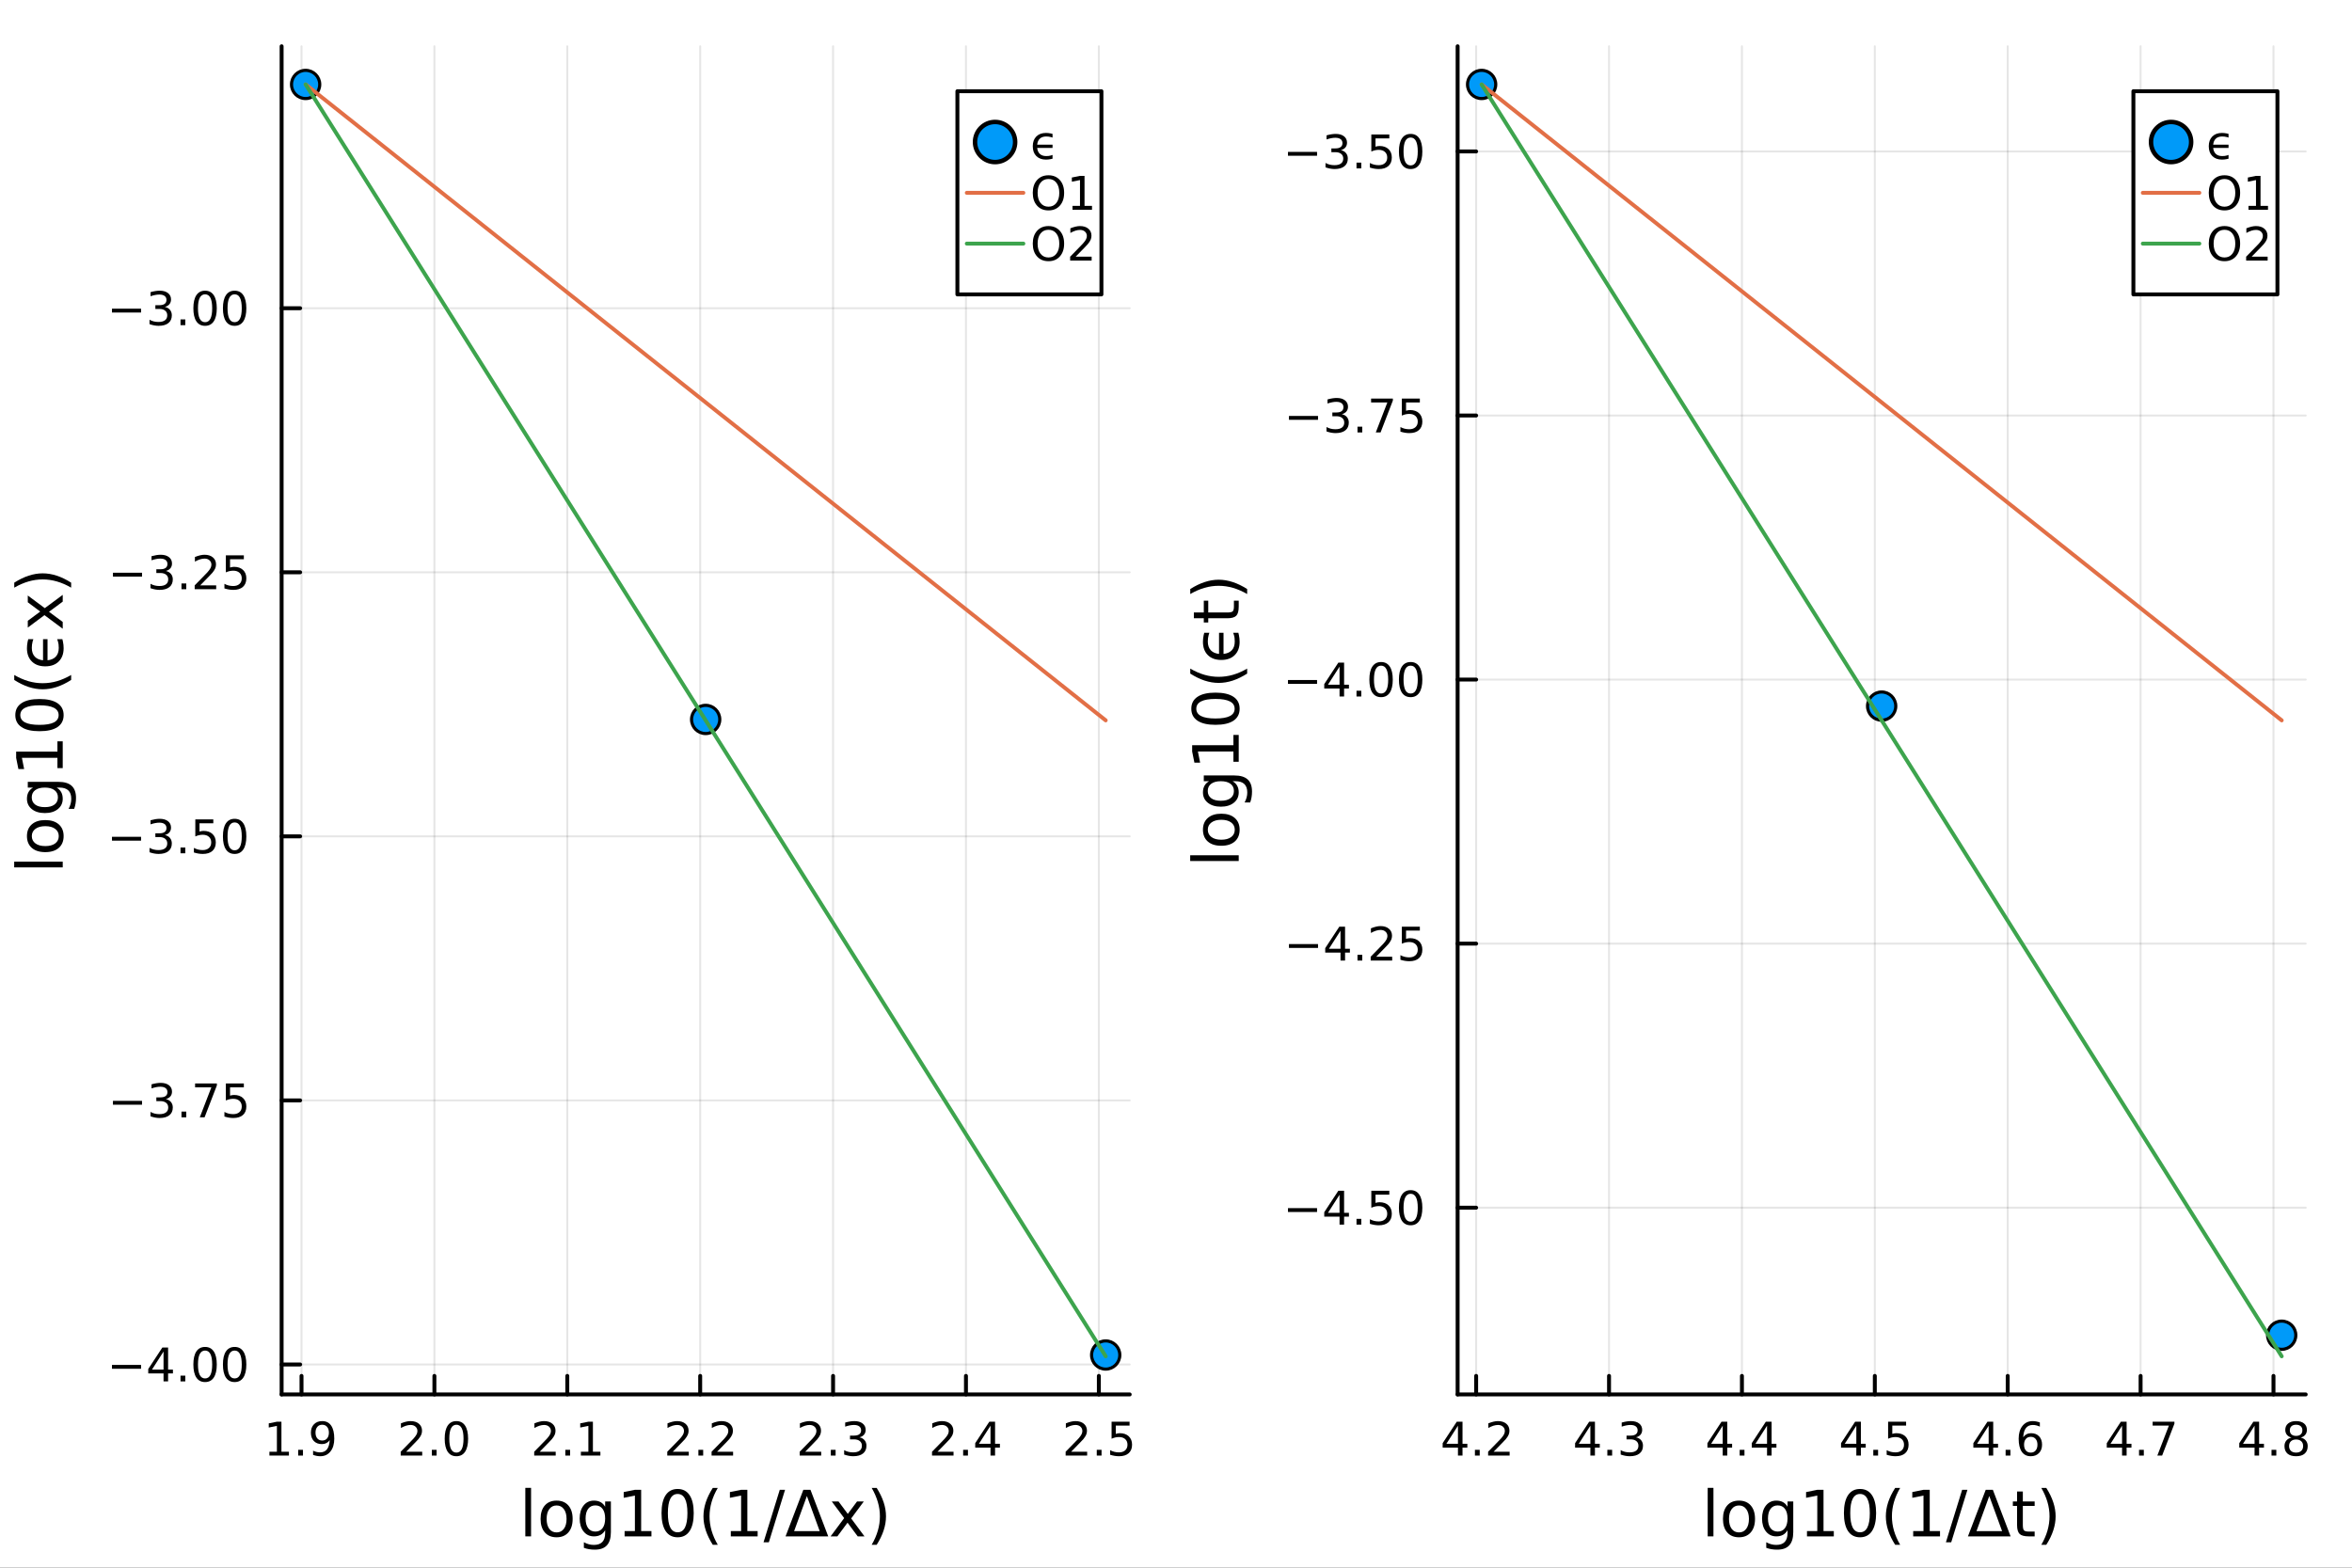 <svg xmlns="http://www.w3.org/2000/svg" xmlns:xlink="http://www.w3.org/1999/xlink" width="600" height="400" viewBox="0 0 2400 1600">
<rect x="0" y="0" width="2400" height="1600" fill="#333333" stroke="none"/>
<defs>
  <clipPath id="clip500">
    <rect x="0" y="0" width="2400" height="1600"></rect>
  </clipPath>
</defs>
<path clip-path="url(#clip500)" d="M0 1600 L2400 1600 L2400 8.88178e-14 L0 8.88178e-14  Z" fill="#ffffff" fill-rule="evenodd" fill-opacity="1"></path>
<defs>
  <clipPath id="clip501">
    <rect x="480" y="0" width="1681" height="1600"></rect>
  </clipPath>
</defs>
<path clip-path="url(#clip500)" d="M287.366 1423.18 L1152.76 1423.18 L1152.76 47.244 L287.366 47.244  Z" fill="#ffffff" fill-rule="evenodd" fill-opacity="1"></path>
<defs>
  <clipPath id="clip502">
    <rect x="287" y="47" width="866" height="1377"></rect>
  </clipPath>
</defs>
<polyline clip-path="url(#clip502)" style="stroke:#000000; stroke-linecap:round; stroke-linejoin:round; stroke-width:2; stroke-opacity:0.1; fill:none" points="307.668,1423.18 307.668,47.244 "></polyline>
<polyline clip-path="url(#clip502)" style="stroke:#000000; stroke-linecap:round; stroke-linejoin:round; stroke-width:2; stroke-opacity:0.1; fill:none" points="443.27,1423.18 443.27,47.244 "></polyline>
<polyline clip-path="url(#clip502)" style="stroke:#000000; stroke-linecap:round; stroke-linejoin:round; stroke-width:2; stroke-opacity:0.1; fill:none" points="578.872,1423.18 578.872,47.244 "></polyline>
<polyline clip-path="url(#clip502)" style="stroke:#000000; stroke-linecap:round; stroke-linejoin:round; stroke-width:2; stroke-opacity:0.1; fill:none" points="714.474,1423.18 714.474,47.244 "></polyline>
<polyline clip-path="url(#clip502)" style="stroke:#000000; stroke-linecap:round; stroke-linejoin:round; stroke-width:2; stroke-opacity:0.1; fill:none" points="850.076,1423.18 850.076,47.244 "></polyline>
<polyline clip-path="url(#clip502)" style="stroke:#000000; stroke-linecap:round; stroke-linejoin:round; stroke-width:2; stroke-opacity:0.1; fill:none" points="985.678,1423.18 985.678,47.244 "></polyline>
<polyline clip-path="url(#clip502)" style="stroke:#000000; stroke-linecap:round; stroke-linejoin:round; stroke-width:2; stroke-opacity:0.1; fill:none" points="1121.28,1423.18 1121.28,47.244 "></polyline>
<polyline clip-path="url(#clip500)" style="stroke:#000000; stroke-linecap:round; stroke-linejoin:round; stroke-width:4; stroke-opacity:1; fill:none" points="287.366,1423.18 1152.76,1423.18 "></polyline>
<polyline clip-path="url(#clip500)" style="stroke:#000000; stroke-linecap:round; stroke-linejoin:round; stroke-width:4; stroke-opacity:1; fill:none" points="307.668,1423.18 307.668,1404.28 "></polyline>
<polyline clip-path="url(#clip500)" style="stroke:#000000; stroke-linecap:round; stroke-linejoin:round; stroke-width:4; stroke-opacity:1; fill:none" points="443.27,1423.18 443.27,1404.28 "></polyline>
<polyline clip-path="url(#clip500)" style="stroke:#000000; stroke-linecap:round; stroke-linejoin:round; stroke-width:4; stroke-opacity:1; fill:none" points="578.872,1423.18 578.872,1404.28 "></polyline>
<polyline clip-path="url(#clip500)" style="stroke:#000000; stroke-linecap:round; stroke-linejoin:round; stroke-width:4; stroke-opacity:1; fill:none" points="714.474,1423.18 714.474,1404.28 "></polyline>
<polyline clip-path="url(#clip500)" style="stroke:#000000; stroke-linecap:round; stroke-linejoin:round; stroke-width:4; stroke-opacity:1; fill:none" points="850.076,1423.18 850.076,1404.28 "></polyline>
<polyline clip-path="url(#clip500)" style="stroke:#000000; stroke-linecap:round; stroke-linejoin:round; stroke-width:4; stroke-opacity:1; fill:none" points="985.678,1423.18 985.678,1404.28 "></polyline>
<polyline clip-path="url(#clip500)" style="stroke:#000000; stroke-linecap:round; stroke-linejoin:round; stroke-width:4; stroke-opacity:1; fill:none" points="1121.28,1423.18 1121.28,1404.28 "></polyline>
<path clip-path="url(#clip500)" d="M274.914 1481.64 L282.552 1481.64 L282.552 1455.28 L274.242 1456.95 L274.242 1452.69 L282.506 1451.02 L287.182 1451.02 L287.182 1481.64 L294.821 1481.64 L294.821 1485.58 L274.914 1485.58 L274.914 1481.64 Z" fill="#000000" fill-rule="nonzero" fill-opacity="1"></path><path clip-path="url(#clip500)" d="M304.265 1479.7 L309.149 1479.7 L309.149 1485.58 L304.265 1485.58 L304.265 1479.7 Z" fill="#000000" fill-rule="nonzero" fill-opacity="1"></path><path clip-path="url(#clip500)" d="M319.473 1484.86 L319.473 1480.6 Q321.233 1481.44 323.038 1481.88 Q324.844 1482.32 326.58 1482.32 Q331.21 1482.32 333.64 1479.21 Q336.094 1476.09 336.441 1469.75 Q335.098 1471.74 333.038 1472.8 Q330.978 1473.87 328.478 1473.87 Q323.293 1473.87 320.261 1470.74 Q317.251 1467.59 317.251 1462.15 Q317.251 1456.83 320.399 1453.61 Q323.548 1450.39 328.779 1450.39 Q334.774 1450.39 337.922 1455 Q341.094 1459.58 341.094 1468.33 Q341.094 1476.51 337.205 1481.39 Q333.339 1486.25 326.788 1486.25 Q325.029 1486.25 323.223 1485.9 Q321.418 1485.56 319.473 1484.86 M328.779 1470.21 Q331.927 1470.21 333.756 1468.06 Q335.608 1465.9 335.608 1462.15 Q335.608 1458.43 333.756 1456.27 Q331.927 1454.1 328.779 1454.1 Q325.631 1454.1 323.779 1456.27 Q321.95 1458.43 321.95 1462.15 Q321.95 1465.9 323.779 1468.06 Q325.631 1470.21 328.779 1470.21 Z" fill="#000000" fill-rule="nonzero" fill-opacity="1"></path><path clip-path="url(#clip500)" d="M414.509 1481.64 L430.828 1481.64 L430.828 1485.58 L408.884 1485.58 L408.884 1481.64 Q411.546 1478.89 416.129 1474.26 Q420.735 1469.61 421.916 1468.27 Q424.161 1465.74 425.041 1464.01 Q425.944 1462.25 425.944 1460.56 Q425.944 1457.8 423.999 1456.07 Q422.078 1454.33 418.976 1454.33 Q416.777 1454.33 414.323 1455.09 Q411.893 1455.86 409.115 1457.41 L409.115 1452.69 Q411.939 1451.55 414.393 1450.97 Q416.847 1450.39 418.884 1450.39 Q424.254 1450.39 427.448 1453.08 Q430.643 1455.77 430.643 1460.26 Q430.643 1462.39 429.833 1464.31 Q429.046 1466.2 426.939 1468.8 Q426.36 1469.47 423.259 1472.69 Q420.157 1475.88 414.509 1481.64 Z" fill="#000000" fill-rule="nonzero" fill-opacity="1"></path><path clip-path="url(#clip500)" d="M440.643 1479.7 L445.527 1479.7 L445.527 1485.58 L440.643 1485.58 L440.643 1479.7 Z" fill="#000000" fill-rule="nonzero" fill-opacity="1"></path><path clip-path="url(#clip500)" d="M465.712 1454.1 Q462.101 1454.1 460.272 1457.66 Q458.467 1461.2 458.467 1468.33 Q458.467 1475.44 460.272 1479.01 Q462.101 1482.55 465.712 1482.55 Q469.346 1482.55 471.152 1479.01 Q472.981 1475.44 472.981 1468.33 Q472.981 1461.2 471.152 1457.66 Q469.346 1454.1 465.712 1454.1 M465.712 1450.39 Q471.522 1450.39 474.578 1455 Q477.656 1459.58 477.656 1468.33 Q477.656 1477.06 474.578 1481.67 Q471.522 1486.25 465.712 1486.25 Q459.902 1486.25 456.823 1481.67 Q453.768 1477.06 453.768 1468.33 Q453.768 1459.58 456.823 1455 Q459.902 1450.39 465.712 1450.39 Z" fill="#000000" fill-rule="nonzero" fill-opacity="1"></path><path clip-path="url(#clip500)" d="M550.724 1481.64 L567.043 1481.64 L567.043 1485.58 L545.099 1485.58 L545.099 1481.64 Q547.761 1478.89 552.344 1474.26 Q556.951 1469.61 558.131 1468.27 Q560.377 1465.74 561.256 1464.01 Q562.159 1462.25 562.159 1460.56 Q562.159 1457.8 560.215 1456.07 Q558.293 1454.33 555.192 1454.33 Q552.993 1454.33 550.539 1455.09 Q548.108 1455.86 545.331 1457.41 L545.331 1452.69 Q548.155 1451.55 550.608 1450.97 Q553.062 1450.39 555.099 1450.39 Q560.469 1450.39 563.664 1453.08 Q566.858 1455.77 566.858 1460.26 Q566.858 1462.39 566.048 1464.31 Q565.261 1466.2 563.155 1468.8 Q562.576 1469.47 559.474 1472.69 Q556.372 1475.88 550.724 1481.64 Z" fill="#000000" fill-rule="nonzero" fill-opacity="1"></path><path clip-path="url(#clip500)" d="M576.858 1479.7 L581.742 1479.7 L581.742 1485.58 L576.858 1485.58 L576.858 1479.7 Z" fill="#000000" fill-rule="nonzero" fill-opacity="1"></path><path clip-path="url(#clip500)" d="M592.738 1481.64 L600.377 1481.64 L600.377 1455.28 L592.066 1456.95 L592.066 1452.69 L600.33 1451.02 L605.006 1451.02 L605.006 1481.64 L612.645 1481.64 L612.645 1485.58 L592.738 1485.58 L592.738 1481.64 Z" fill="#000000" fill-rule="nonzero" fill-opacity="1"></path><path clip-path="url(#clip500)" d="M686.511 1481.64 L702.831 1481.64 L702.831 1485.58 L680.886 1485.58 L680.886 1481.64 Q683.548 1478.89 688.132 1474.26 Q692.738 1469.61 693.919 1468.27 Q696.164 1465.74 697.044 1464.01 Q697.946 1462.25 697.946 1460.56 Q697.946 1457.8 696.002 1456.07 Q694.081 1454.33 690.979 1454.33 Q688.78 1454.33 686.326 1455.09 Q683.896 1455.86 681.118 1457.41 L681.118 1452.69 Q683.942 1451.55 686.396 1450.97 Q688.849 1450.39 690.886 1450.39 Q696.257 1450.39 699.451 1453.08 Q702.645 1455.77 702.645 1460.26 Q702.645 1462.39 701.835 1464.31 Q701.048 1466.2 698.942 1468.8 Q698.363 1469.47 695.261 1472.69 Q692.159 1475.88 686.511 1481.64 Z" fill="#000000" fill-rule="nonzero" fill-opacity="1"></path><path clip-path="url(#clip500)" d="M712.645 1479.7 L717.53 1479.7 L717.53 1485.58 L712.645 1485.58 L712.645 1479.7 Z" fill="#000000" fill-rule="nonzero" fill-opacity="1"></path><path clip-path="url(#clip500)" d="M731.743 1481.64 L748.062 1481.64 L748.062 1485.58 L726.118 1485.58 L726.118 1481.64 Q728.78 1478.89 733.363 1474.26 Q737.969 1469.61 739.15 1468.27 Q741.395 1465.74 742.275 1464.01 Q743.178 1462.25 743.178 1460.56 Q743.178 1457.8 741.233 1456.07 Q739.312 1454.33 736.21 1454.33 Q734.011 1454.33 731.557 1455.09 Q729.127 1455.86 726.349 1457.41 L726.349 1452.69 Q729.173 1451.55 731.627 1450.97 Q734.081 1450.39 736.118 1450.39 Q741.488 1450.39 744.682 1453.08 Q747.877 1455.77 747.877 1460.26 Q747.877 1462.39 747.067 1464.31 Q746.28 1466.2 744.173 1468.8 Q743.594 1469.47 740.493 1472.69 Q737.391 1475.88 731.743 1481.64 Z" fill="#000000" fill-rule="nonzero" fill-opacity="1"></path><path clip-path="url(#clip500)" d="M821.639 1481.64 L837.958 1481.64 L837.958 1485.58 L816.014 1485.58 L816.014 1481.64 Q818.676 1478.89 823.259 1474.26 Q827.866 1469.61 829.046 1468.27 Q831.292 1465.74 832.171 1464.01 Q833.074 1462.25 833.074 1460.56 Q833.074 1457.8 831.13 1456.07 Q829.208 1454.33 826.106 1454.33 Q823.907 1454.33 821.454 1455.09 Q819.023 1455.86 816.245 1457.41 L816.245 1452.69 Q819.069 1451.55 821.523 1450.97 Q823.977 1450.39 826.014 1450.39 Q831.384 1450.39 834.579 1453.08 Q837.773 1455.77 837.773 1460.26 Q837.773 1462.39 836.963 1464.31 Q836.176 1466.2 834.069 1468.8 Q833.491 1469.47 830.389 1472.69 Q827.287 1475.88 821.639 1481.64 Z" fill="#000000" fill-rule="nonzero" fill-opacity="1"></path><path clip-path="url(#clip500)" d="M847.773 1479.7 L852.657 1479.7 L852.657 1485.58 L847.773 1485.58 L847.773 1479.7 Z" fill="#000000" fill-rule="nonzero" fill-opacity="1"></path><path clip-path="url(#clip500)" d="M877.009 1466.95 Q880.365 1467.66 882.24 1469.93 Q884.138 1472.2 884.138 1475.53 Q884.138 1480.65 880.62 1483.45 Q877.101 1486.25 870.62 1486.25 Q868.444 1486.25 866.129 1485.81 Q863.838 1485.39 861.384 1484.54 L861.384 1480.02 Q863.328 1481.16 865.643 1481.74 Q867.958 1482.32 870.481 1482.32 Q874.879 1482.32 877.171 1480.58 Q879.486 1478.84 879.486 1475.53 Q879.486 1472.48 877.333 1470.77 Q875.203 1469.03 871.384 1469.03 L867.356 1469.03 L867.356 1465.19 L871.569 1465.19 Q875.018 1465.19 876.847 1463.82 Q878.676 1462.43 878.676 1459.84 Q878.676 1457.18 876.777 1455.77 Q874.902 1454.33 871.384 1454.33 Q869.463 1454.33 867.264 1454.75 Q865.065 1455.16 862.426 1456.04 L862.426 1451.88 Q865.088 1451.14 867.402 1450.77 Q869.74 1450.39 871.801 1450.39 Q877.125 1450.39 880.226 1452.83 Q883.328 1455.23 883.328 1459.35 Q883.328 1462.22 881.685 1464.21 Q880.041 1466.18 877.009 1466.95 Z" fill="#000000" fill-rule="nonzero" fill-opacity="1"></path><path clip-path="url(#clip500)" d="M956.674 1481.64 L972.993 1481.64 L972.993 1485.58 L951.049 1485.58 L951.049 1481.64 Q953.711 1478.89 958.294 1474.26 Q962.901 1469.61 964.081 1468.27 Q966.326 1465.74 967.206 1464.01 Q968.109 1462.25 968.109 1460.56 Q968.109 1457.8 966.164 1456.07 Q964.243 1454.33 961.141 1454.33 Q958.942 1454.33 956.489 1455.09 Q954.058 1455.86 951.28 1457.41 L951.28 1452.69 Q954.104 1451.55 956.558 1450.97 Q959.012 1450.39 961.049 1450.39 Q966.419 1450.39 969.613 1453.08 Q972.808 1455.77 972.808 1460.26 Q972.808 1462.39 971.998 1464.31 Q971.211 1466.2 969.104 1468.8 Q968.526 1469.47 965.424 1472.69 Q962.322 1475.88 956.674 1481.64 Z" fill="#000000" fill-rule="nonzero" fill-opacity="1"></path><path clip-path="url(#clip500)" d="M982.808 1479.7 L987.692 1479.7 L987.692 1485.58 L982.808 1485.58 L982.808 1479.7 Z" fill="#000000" fill-rule="nonzero" fill-opacity="1"></path><path clip-path="url(#clip500)" d="M1010.72 1455.09 L998.919 1473.54 L1010.72 1473.54 L1010.72 1455.09 M1009.5 1451.02 L1015.38 1451.02 L1015.38 1473.54 L1020.31 1473.54 L1020.31 1477.43 L1015.38 1477.43 L1015.38 1485.58 L1010.72 1485.58 L1010.72 1477.43 L995.123 1477.43 L995.123 1472.92 L1009.5 1451.02 Z" fill="#000000" fill-rule="nonzero" fill-opacity="1"></path><path clip-path="url(#clip500)" d="M1093.02 1481.64 L1109.34 1481.64 L1109.34 1485.58 L1087.39 1485.58 L1087.39 1481.64 Q1090.05 1478.89 1094.64 1474.26 Q1099.24 1469.61 1100.42 1468.27 Q1102.67 1465.74 1103.55 1464.01 Q1104.45 1462.25 1104.45 1460.56 Q1104.45 1457.8 1102.51 1456.07 Q1100.59 1454.33 1097.48 1454.33 Q1095.29 1454.33 1092.83 1455.09 Q1090.4 1455.86 1087.62 1457.41 L1087.62 1452.69 Q1090.45 1451.55 1092.9 1450.97 Q1095.35 1450.39 1097.39 1450.39 Q1102.76 1450.39 1105.96 1453.08 Q1109.15 1455.77 1109.15 1460.26 Q1109.15 1462.39 1108.34 1464.31 Q1107.55 1466.2 1105.45 1468.8 Q1104.87 1469.47 1101.77 1472.69 Q1098.66 1475.88 1093.02 1481.64 Z" fill="#000000" fill-rule="nonzero" fill-opacity="1"></path><path clip-path="url(#clip500)" d="M1119.15 1479.7 L1124.03 1479.7 L1124.03 1485.58 L1119.15 1485.58 L1119.15 1479.7 Z" fill="#000000" fill-rule="nonzero" fill-opacity="1"></path><path clip-path="url(#clip500)" d="M1134.27 1451.02 L1152.62 1451.02 L1152.62 1454.96 L1138.55 1454.96 L1138.55 1463.43 Q1139.57 1463.08 1140.59 1462.92 Q1141.6 1462.73 1142.62 1462.73 Q1148.41 1462.73 1151.79 1465.9 Q1155.17 1469.08 1155.17 1474.49 Q1155.17 1480.07 1151.7 1483.17 Q1148.22 1486.25 1141.91 1486.25 Q1139.73 1486.25 1137.46 1485.88 Q1135.22 1485.51 1132.81 1484.77 L1132.81 1480.07 Q1134.89 1481.2 1137.11 1481.76 Q1139.34 1482.32 1141.81 1482.32 Q1145.82 1482.32 1148.16 1480.21 Q1150.49 1478.1 1150.49 1474.49 Q1150.49 1470.88 1148.16 1468.77 Q1145.82 1466.67 1141.81 1466.67 Q1139.94 1466.67 1138.06 1467.08 Q1136.21 1467.5 1134.27 1468.38 L1134.27 1451.02 Z" fill="#000000" fill-rule="nonzero" fill-opacity="1"></path><path clip-path="url(#clip500)" d="M536.044 1518.52 L541.901 1518.52 L541.901 1568.04 L536.044 1568.04 L536.044 1518.52 Z" fill="#000000" fill-rule="nonzero" fill-opacity="1"></path><path clip-path="url(#clip500)" d="M567.968 1536.5 Q563.258 1536.5 560.52 1540.19 Q557.783 1543.85 557.783 1550.25 Q557.783 1556.65 560.489 1560.34 Q563.226 1564 567.968 1564 Q572.647 1564 575.384 1560.31 Q578.122 1556.62 578.122 1550.25 Q578.122 1543.92 575.384 1540.23 Q572.647 1536.5 567.968 1536.5 M567.968 1531.54 Q575.607 1531.54 579.968 1536.5 Q584.328 1541.47 584.328 1550.25 Q584.328 1559 579.968 1564 Q575.607 1568.97 567.968 1568.97 Q560.298 1568.97 555.937 1564 Q551.608 1559 551.608 1550.25 Q551.608 1541.47 555.937 1536.5 Q560.298 1531.54 567.968 1531.54 Z" fill="#000000" fill-rule="nonzero" fill-opacity="1"></path><path clip-path="url(#clip500)" d="M617.493 1549.81 Q617.493 1543.44 614.852 1539.94 Q612.242 1536.44 607.499 1536.44 Q602.789 1536.44 600.147 1539.94 Q597.537 1543.44 597.537 1549.81 Q597.537 1556.14 600.147 1559.64 Q602.789 1563.14 607.499 1563.14 Q612.242 1563.14 614.852 1559.64 Q617.493 1556.14 617.493 1549.81 M623.35 1563.62 Q623.35 1572.72 619.308 1577.15 Q615.265 1581.6 606.926 1581.6 Q603.839 1581.6 601.102 1581.13 Q598.365 1580.68 595.786 1579.72 L595.786 1574.03 Q598.365 1575.43 600.879 1576.1 Q603.393 1576.76 606.003 1576.76 Q611.764 1576.76 614.629 1573.74 Q617.493 1570.75 617.493 1564.67 L617.493 1561.77 Q615.679 1564.92 612.846 1566.48 Q610.014 1568.04 606.067 1568.04 Q599.51 1568.04 595.5 1563.05 Q591.49 1558.05 591.49 1549.81 Q591.49 1541.53 595.5 1536.53 Q599.51 1531.54 606.067 1531.54 Q610.014 1531.54 612.846 1533.1 Q615.679 1534.66 617.493 1537.81 L617.493 1532.4 L623.35 1532.4 L623.35 1563.62 Z" fill="#000000" fill-rule="nonzero" fill-opacity="1"></path><path clip-path="url(#clip500)" d="M637.354 1562.63 L647.858 1562.63 L647.858 1526.38 L636.431 1528.67 L636.431 1522.82 L647.794 1520.52 L654.224 1520.52 L654.224 1562.63 L664.727 1562.63 L664.727 1568.04 L637.354 1568.04 L637.354 1562.63 Z" fill="#000000" fill-rule="nonzero" fill-opacity="1"></path><path clip-path="url(#clip500)" d="M691.463 1524.76 Q686.498 1524.76 683.983 1529.66 Q681.501 1534.53 681.501 1544.33 Q681.501 1554.1 683.983 1559 Q686.498 1563.87 691.463 1563.87 Q696.46 1563.87 698.943 1559 Q701.457 1554.1 701.457 1544.33 Q701.457 1534.53 698.943 1529.66 Q696.46 1524.76 691.463 1524.76 M691.463 1519.66 Q699.452 1519.66 703.653 1526 Q707.886 1532.3 707.886 1544.33 Q707.886 1556.33 703.653 1562.66 Q699.452 1568.97 691.463 1568.97 Q683.474 1568.97 679.241 1562.66 Q675.039 1556.33 675.039 1544.33 Q675.039 1532.3 679.241 1526 Q683.474 1519.66 691.463 1519.66 Z" fill="#000000" fill-rule="nonzero" fill-opacity="1"></path><path clip-path="url(#clip500)" d="M732.426 1518.58 Q728.161 1525.9 726.092 1533.06 Q724.024 1540.23 724.024 1547.58 Q724.024 1554.93 726.092 1562.16 Q728.193 1569.35 732.426 1576.64 L727.334 1576.64 Q722.559 1569.16 720.172 1561.93 Q717.817 1554.71 717.817 1547.58 Q717.817 1540.48 720.172 1533.29 Q722.528 1526.09 727.334 1518.58 L732.426 1518.58 Z" fill="#000000" fill-rule="nonzero" fill-opacity="1"></path><path clip-path="url(#clip500)" d="M745.731 1562.63 L756.234 1562.63 L756.234 1526.38 L744.808 1528.67 L744.808 1522.82 L756.17 1520.52 L762.6 1520.52 L762.6 1562.63 L773.103 1562.63 L773.103 1568.04 L745.731 1568.04 L745.731 1562.63 Z" fill="#000000" fill-rule="nonzero" fill-opacity="1"></path><path clip-path="url(#clip500)" d="M795.67 1520.52 L801.08 1520.52 L784.53 1574.09 L779.119 1574.09 L795.67 1520.52 Z" fill="#000000" fill-rule="nonzero" fill-opacity="1"></path><path clip-path="url(#clip500)" d="M823.36 1526.86 L810.311 1562.7 L836.442 1562.7 L823.36 1526.86 M801.59 1568.04 L819.732 1520.52 L827.021 1520.52 L845.131 1568.04 L801.59 1568.04 Z" fill="#000000" fill-rule="nonzero" fill-opacity="1"></path><path clip-path="url(#clip500)" d="M881.447 1532.4 L868.557 1549.74 L882.116 1568.04 L875.209 1568.04 L864.833 1554.04 L854.457 1568.04 L847.55 1568.04 L861.396 1549.39 L848.728 1532.4 L855.635 1532.4 L865.088 1545.1 L874.541 1532.4 L881.447 1532.4 Z" fill="#000000" fill-rule="nonzero" fill-opacity="1"></path><path clip-path="url(#clip500)" d="M889.468 1518.58 L894.561 1518.58 Q899.335 1526.09 901.69 1533.29 Q904.078 1540.48 904.078 1547.58 Q904.078 1554.71 901.69 1561.93 Q899.335 1569.16 894.561 1576.64 L889.468 1576.64 Q893.701 1569.35 895.77 1562.16 Q897.871 1554.93 897.871 1547.58 Q897.871 1540.23 895.77 1533.06 Q893.701 1525.9 889.468 1518.58 Z" fill="#000000" fill-rule="nonzero" fill-opacity="1"></path><polyline clip-path="url(#clip502)" style="stroke:#000000; stroke-linecap:round; stroke-linejoin:round; stroke-width:2; stroke-opacity:0.1; fill:none" points="287.366,1392.6 1152.76,1392.6 "></polyline>
<polyline clip-path="url(#clip502)" style="stroke:#000000; stroke-linecap:round; stroke-linejoin:round; stroke-width:2; stroke-opacity:0.1; fill:none" points="287.366,1123.09 1152.76,1123.09 "></polyline>
<polyline clip-path="url(#clip502)" style="stroke:#000000; stroke-linecap:round; stroke-linejoin:round; stroke-width:2; stroke-opacity:0.1; fill:none" points="287.366,853.59 1152.76,853.59 "></polyline>
<polyline clip-path="url(#clip502)" style="stroke:#000000; stroke-linecap:round; stroke-linejoin:round; stroke-width:2; stroke-opacity:0.1; fill:none" points="287.366,584.088 1152.76,584.088 "></polyline>
<polyline clip-path="url(#clip502)" style="stroke:#000000; stroke-linecap:round; stroke-linejoin:round; stroke-width:2; stroke-opacity:0.1; fill:none" points="287.366,314.586 1152.76,314.586 "></polyline>
<polyline clip-path="url(#clip500)" style="stroke:#000000; stroke-linecap:round; stroke-linejoin:round; stroke-width:4; stroke-opacity:1; fill:none" points="287.366,1423.18 287.366,47.244 "></polyline>
<polyline clip-path="url(#clip500)" style="stroke:#000000; stroke-linecap:round; stroke-linejoin:round; stroke-width:4; stroke-opacity:1; fill:none" points="287.366,1392.6 306.264,1392.6 "></polyline>
<polyline clip-path="url(#clip500)" style="stroke:#000000; stroke-linecap:round; stroke-linejoin:round; stroke-width:4; stroke-opacity:1; fill:none" points="287.366,1123.09 306.264,1123.09 "></polyline>
<polyline clip-path="url(#clip500)" style="stroke:#000000; stroke-linecap:round; stroke-linejoin:round; stroke-width:4; stroke-opacity:1; fill:none" points="287.366,853.59 306.264,853.59 "></polyline>
<polyline clip-path="url(#clip500)" style="stroke:#000000; stroke-linecap:round; stroke-linejoin:round; stroke-width:4; stroke-opacity:1; fill:none" points="287.366,584.088 306.264,584.088 "></polyline>
<polyline clip-path="url(#clip500)" style="stroke:#000000; stroke-linecap:round; stroke-linejoin:round; stroke-width:4; stroke-opacity:1; fill:none" points="287.366,314.586 306.264,314.586 "></polyline>
<path clip-path="url(#clip500)" d="M114.26 1393.05 L143.936 1393.05 L143.936 1396.98 L114.26 1396.98 L114.26 1393.05 Z" fill="#000000" fill-rule="nonzero" fill-opacity="1"></path><path clip-path="url(#clip500)" d="M166.876 1379.39 L155.07 1397.84 L166.876 1397.84 L166.876 1379.39 M165.649 1375.32 L171.528 1375.32 L171.528 1397.84 L176.459 1397.84 L176.459 1401.73 L171.528 1401.73 L171.528 1409.88 L166.876 1409.88 L166.876 1401.73 L151.274 1401.73 L151.274 1397.21 L165.649 1375.32 Z" fill="#000000" fill-rule="nonzero" fill-opacity="1"></path><path clip-path="url(#clip500)" d="M184.19 1404 L189.075 1404 L189.075 1409.88 L184.19 1409.88 L184.19 1404 Z" fill="#000000" fill-rule="nonzero" fill-opacity="1"></path><path clip-path="url(#clip500)" d="M209.26 1378.39 Q205.649 1378.39 203.82 1381.96 Q202.014 1385.5 202.014 1392.63 Q202.014 1399.74 203.82 1403.3 Q205.649 1406.84 209.26 1406.84 Q212.894 1406.84 214.699 1403.3 Q216.528 1399.74 216.528 1392.63 Q216.528 1385.5 214.699 1381.96 Q212.894 1378.39 209.26 1378.39 M209.26 1374.69 Q215.07 1374.69 218.125 1379.3 Q221.204 1383.88 221.204 1392.63 Q221.204 1401.36 218.125 1405.96 Q215.07 1410.55 209.26 1410.55 Q203.449 1410.55 200.371 1405.96 Q197.315 1401.36 197.315 1392.63 Q197.315 1383.88 200.371 1379.3 Q203.449 1374.69 209.26 1374.69 Z" fill="#000000" fill-rule="nonzero" fill-opacity="1"></path><path clip-path="url(#clip500)" d="M239.422 1378.39 Q235.81 1378.39 233.982 1381.96 Q232.176 1385.5 232.176 1392.63 Q232.176 1399.74 233.982 1403.3 Q235.81 1406.84 239.422 1406.84 Q243.056 1406.84 244.861 1403.3 Q246.69 1399.74 246.69 1392.63 Q246.69 1385.5 244.861 1381.96 Q243.056 1378.39 239.422 1378.39 M239.422 1374.69 Q245.232 1374.69 248.287 1379.3 Q251.366 1383.88 251.366 1392.63 Q251.366 1401.36 248.287 1405.96 Q245.232 1410.55 239.422 1410.55 Q233.611 1410.55 230.533 1405.96 Q227.477 1401.36 227.477 1392.63 Q227.477 1383.88 230.533 1379.3 Q233.611 1374.69 239.422 1374.69 Z" fill="#000000" fill-rule="nonzero" fill-opacity="1"></path><path clip-path="url(#clip500)" d="M115.256 1123.54 L144.931 1123.54 L144.931 1127.48 L115.256 1127.48 L115.256 1123.54 Z" fill="#000000" fill-rule="nonzero" fill-opacity="1"></path><path clip-path="url(#clip500)" d="M169.19 1121.74 Q172.547 1122.46 174.422 1124.72 Q176.32 1126.99 176.32 1130.33 Q176.32 1135.44 172.802 1138.24 Q169.283 1141.04 162.802 1141.04 Q160.626 1141.04 158.311 1140.6 Q156.019 1140.19 153.566 1139.33 L153.566 1134.82 Q155.51 1135.95 157.825 1136.53 Q160.14 1137.11 162.663 1137.11 Q167.061 1137.11 169.352 1135.37 Q171.667 1133.64 171.667 1130.33 Q171.667 1127.27 169.514 1125.56 Q167.385 1123.82 163.565 1123.82 L159.538 1123.82 L159.538 1119.98 L163.751 1119.98 Q167.2 1119.98 169.028 1118.61 Q170.857 1117.22 170.857 1114.63 Q170.857 1111.97 168.959 1110.56 Q167.084 1109.12 163.565 1109.12 Q161.644 1109.12 159.445 1109.54 Q157.246 1109.96 154.607 1110.84 L154.607 1106.67 Q157.269 1105.93 159.584 1105.56 Q161.922 1105.19 163.982 1105.19 Q169.306 1105.19 172.408 1107.62 Q175.51 1110.03 175.51 1114.15 Q175.51 1117.02 173.866 1119.01 Q172.223 1120.97 169.19 1121.74 Z" fill="#000000" fill-rule="nonzero" fill-opacity="1"></path><path clip-path="url(#clip500)" d="M185.186 1134.49 L190.07 1134.49 L190.07 1140.37 L185.186 1140.37 L185.186 1134.49 Z" fill="#000000" fill-rule="nonzero" fill-opacity="1"></path><path clip-path="url(#clip500)" d="M199.075 1105.81 L221.297 1105.81 L221.297 1107.8 L208.75 1140.37 L203.866 1140.37 L215.672 1109.75 L199.075 1109.75 L199.075 1105.81 Z" fill="#000000" fill-rule="nonzero" fill-opacity="1"></path><path clip-path="url(#clip500)" d="M230.463 1105.81 L248.82 1105.81 L248.82 1109.75 L234.746 1109.75 L234.746 1118.22 Q235.764 1117.87 236.783 1117.71 Q237.801 1117.53 238.82 1117.53 Q244.607 1117.53 247.986 1120.7 Q251.366 1123.87 251.366 1129.28 Q251.366 1134.86 247.894 1137.97 Q244.421 1141.04 238.102 1141.04 Q235.926 1141.04 233.658 1140.67 Q231.412 1140.3 229.005 1139.56 L229.005 1134.86 Q231.088 1136 233.31 1136.55 Q235.533 1137.11 238.009 1137.11 Q242.014 1137.11 244.352 1135 Q246.69 1132.9 246.69 1129.28 Q246.69 1125.67 244.352 1123.57 Q242.014 1121.46 238.009 1121.46 Q236.135 1121.46 234.26 1121.88 Q232.408 1122.29 230.463 1123.17 L230.463 1105.81 Z" fill="#000000" fill-rule="nonzero" fill-opacity="1"></path><path clip-path="url(#clip500)" d="M114.26 854.042 L143.936 854.042 L143.936 857.977 L114.26 857.977 L114.26 854.042 Z" fill="#000000" fill-rule="nonzero" fill-opacity="1"></path><path clip-path="url(#clip500)" d="M168.195 852.236 Q171.552 852.954 173.427 855.222 Q175.325 857.491 175.325 860.824 Q175.325 865.94 171.806 868.741 Q168.288 871.542 161.806 871.542 Q159.63 871.542 157.315 871.102 Q155.024 870.685 152.57 869.829 L152.57 865.315 Q154.515 866.449 156.829 867.028 Q159.144 867.607 161.667 867.607 Q166.065 867.607 168.357 865.87 Q170.672 864.134 170.672 860.824 Q170.672 857.769 168.519 856.056 Q166.39 854.32 162.57 854.32 L158.542 854.32 L158.542 850.477 L162.755 850.477 Q166.204 850.477 168.033 849.111 Q169.862 847.722 169.862 845.13 Q169.862 842.468 167.964 841.056 Q166.089 839.621 162.57 839.621 Q160.649 839.621 158.45 840.037 Q156.251 840.454 153.612 841.334 L153.612 837.167 Q156.274 836.426 158.589 836.056 Q160.927 835.685 162.987 835.685 Q168.311 835.685 171.413 838.116 Q174.514 840.523 174.514 844.644 Q174.514 847.514 172.871 849.505 Q171.227 851.472 168.195 852.236 Z" fill="#000000" fill-rule="nonzero" fill-opacity="1"></path><path clip-path="url(#clip500)" d="M184.19 864.991 L189.075 864.991 L189.075 870.87 L184.19 870.87 L184.19 864.991 Z" fill="#000000" fill-rule="nonzero" fill-opacity="1"></path><path clip-path="url(#clip500)" d="M199.306 836.31 L217.662 836.31 L217.662 840.246 L203.588 840.246 L203.588 848.718 Q204.607 848.371 205.625 848.208 Q206.644 848.023 207.662 848.023 Q213.449 848.023 216.829 851.195 Q220.209 854.366 220.209 859.783 Q220.209 865.361 216.736 868.463 Q213.264 871.542 206.945 871.542 Q204.769 871.542 202.5 871.171 Q200.255 870.801 197.848 870.06 L197.848 865.361 Q199.931 866.495 202.153 867.051 Q204.375 867.607 206.852 867.607 Q210.857 867.607 213.195 865.5 Q215.533 863.394 215.533 859.783 Q215.533 856.171 213.195 854.065 Q210.857 851.958 206.852 851.958 Q204.977 851.958 203.102 852.375 Q201.25 852.792 199.306 853.671 L199.306 836.31 Z" fill="#000000" fill-rule="nonzero" fill-opacity="1"></path><path clip-path="url(#clip500)" d="M239.422 839.389 Q235.81 839.389 233.982 842.954 Q232.176 846.496 232.176 853.625 Q232.176 860.732 233.982 864.296 Q235.81 867.838 239.422 867.838 Q243.056 867.838 244.861 864.296 Q246.69 860.732 246.69 853.625 Q246.69 846.496 244.861 842.954 Q243.056 839.389 239.422 839.389 M239.422 835.685 Q245.232 835.685 248.287 840.292 Q251.366 844.875 251.366 853.625 Q251.366 862.352 248.287 866.958 Q245.232 871.542 239.422 871.542 Q233.611 871.542 230.533 866.958 Q227.477 862.352 227.477 853.625 Q227.477 844.875 230.533 840.292 Q233.611 835.685 239.422 835.685 Z" fill="#000000" fill-rule="nonzero" fill-opacity="1"></path><path clip-path="url(#clip500)" d="M115.256 584.539 L144.931 584.539 L144.931 588.475 L115.256 588.475 L115.256 584.539 Z" fill="#000000" fill-rule="nonzero" fill-opacity="1"></path><path clip-path="url(#clip500)" d="M169.19 582.734 Q172.547 583.452 174.422 585.72 Q176.32 587.989 176.32 591.322 Q176.32 596.438 172.802 599.238 Q169.283 602.039 162.802 602.039 Q160.626 602.039 158.311 601.6 Q156.019 601.183 153.566 600.326 L153.566 595.813 Q155.51 596.947 157.825 597.526 Q160.14 598.104 162.663 598.104 Q167.061 598.104 169.352 596.368 Q171.667 594.632 171.667 591.322 Q171.667 588.266 169.514 586.553 Q167.385 584.817 163.565 584.817 L159.538 584.817 L159.538 580.975 L163.751 580.975 Q167.2 580.975 169.028 579.609 Q170.857 578.22 170.857 575.627 Q170.857 572.965 168.959 571.553 Q167.084 570.118 163.565 570.118 Q161.644 570.118 159.445 570.535 Q157.246 570.952 154.607 571.831 L154.607 567.665 Q157.269 566.924 159.584 566.553 Q161.922 566.183 163.982 566.183 Q169.306 566.183 172.408 568.614 Q175.51 571.021 175.51 575.141 Q175.51 578.012 173.866 580.002 Q172.223 581.97 169.19 582.734 Z" fill="#000000" fill-rule="nonzero" fill-opacity="1"></path><path clip-path="url(#clip500)" d="M185.186 595.488 L190.07 595.488 L190.07 601.368 L185.186 601.368 L185.186 595.488 Z" fill="#000000" fill-rule="nonzero" fill-opacity="1"></path><path clip-path="url(#clip500)" d="M204.283 597.433 L220.602 597.433 L220.602 601.368 L198.658 601.368 L198.658 597.433 Q201.32 594.678 205.903 590.049 Q210.51 585.396 211.69 584.053 Q213.936 581.53 214.815 579.794 Q215.718 578.035 215.718 576.345 Q215.718 573.59 213.774 571.854 Q211.852 570.118 208.75 570.118 Q206.551 570.118 204.098 570.882 Q201.667 571.646 198.889 573.197 L198.889 568.475 Q201.713 567.34 204.167 566.762 Q206.621 566.183 208.658 566.183 Q214.028 566.183 217.223 568.868 Q220.417 571.553 220.417 576.044 Q220.417 578.174 219.607 580.095 Q218.82 581.993 216.713 584.586 Q216.135 585.257 213.033 588.475 Q209.931 591.669 204.283 597.433 Z" fill="#000000" fill-rule="nonzero" fill-opacity="1"></path><path clip-path="url(#clip500)" d="M230.463 566.808 L248.82 566.808 L248.82 570.743 L234.746 570.743 L234.746 579.215 Q235.764 578.868 236.783 578.706 Q237.801 578.521 238.82 578.521 Q244.607 578.521 247.986 581.692 Q251.366 584.864 251.366 590.28 Q251.366 595.859 247.894 598.961 Q244.421 602.039 238.102 602.039 Q235.926 602.039 233.658 601.669 Q231.412 601.299 229.005 600.558 L229.005 595.859 Q231.088 596.993 233.31 597.549 Q235.533 598.104 238.009 598.104 Q242.014 598.104 244.352 595.998 Q246.69 593.891 246.69 590.28 Q246.69 586.669 244.352 584.563 Q242.014 582.456 238.009 582.456 Q236.135 582.456 234.26 582.873 Q232.408 583.289 230.463 584.169 L230.463 566.808 Z" fill="#000000" fill-rule="nonzero" fill-opacity="1"></path><path clip-path="url(#clip500)" d="M114.26 315.037 L143.936 315.037 L143.936 318.972 L114.26 318.972 L114.26 315.037 Z" fill="#000000" fill-rule="nonzero" fill-opacity="1"></path><path clip-path="url(#clip500)" d="M168.195 313.232 Q171.552 313.949 173.427 316.218 Q175.325 318.486 175.325 321.819 Q175.325 326.935 171.806 329.736 Q168.288 332.537 161.806 332.537 Q159.63 332.537 157.315 332.097 Q155.024 331.681 152.57 330.824 L152.57 326.31 Q154.515 327.444 156.829 328.023 Q159.144 328.602 161.667 328.602 Q166.065 328.602 168.357 326.866 Q170.672 325.13 170.672 321.819 Q170.672 318.764 168.519 317.051 Q166.39 315.315 162.57 315.315 L158.542 315.315 L158.542 311.472 L162.755 311.472 Q166.204 311.472 168.033 310.107 Q169.862 308.718 169.862 306.125 Q169.862 303.463 167.964 302.051 Q166.089 300.616 162.57 300.616 Q160.649 300.616 158.45 301.033 Q156.251 301.449 153.612 302.329 L153.612 298.162 Q156.274 297.421 158.589 297.051 Q160.927 296.681 162.987 296.681 Q168.311 296.681 171.413 299.111 Q174.514 301.519 174.514 305.639 Q174.514 308.509 172.871 310.5 Q171.227 312.468 168.195 313.232 Z" fill="#000000" fill-rule="nonzero" fill-opacity="1"></path><path clip-path="url(#clip500)" d="M184.19 325.986 L189.075 325.986 L189.075 331.866 L184.19 331.866 L184.19 325.986 Z" fill="#000000" fill-rule="nonzero" fill-opacity="1"></path><path clip-path="url(#clip500)" d="M209.26 300.384 Q205.649 300.384 203.82 303.949 Q202.014 307.491 202.014 314.62 Q202.014 321.727 203.82 325.292 Q205.649 328.833 209.26 328.833 Q212.894 328.833 214.699 325.292 Q216.528 321.727 216.528 314.62 Q216.528 307.491 214.699 303.949 Q212.894 300.384 209.26 300.384 M209.26 296.681 Q215.07 296.681 218.125 301.287 Q221.204 305.871 221.204 314.62 Q221.204 323.347 218.125 327.954 Q215.07 332.537 209.26 332.537 Q203.449 332.537 200.371 327.954 Q197.315 323.347 197.315 314.62 Q197.315 305.871 200.371 301.287 Q203.449 296.681 209.26 296.681 Z" fill="#000000" fill-rule="nonzero" fill-opacity="1"></path><path clip-path="url(#clip500)" d="M239.422 300.384 Q235.81 300.384 233.982 303.949 Q232.176 307.491 232.176 314.62 Q232.176 321.727 233.982 325.292 Q235.81 328.833 239.422 328.833 Q243.056 328.833 244.861 325.292 Q246.69 321.727 246.69 314.62 Q246.69 307.491 244.861 303.949 Q243.056 300.384 239.422 300.384 M239.422 296.681 Q245.232 296.681 248.287 301.287 Q251.366 305.871 251.366 314.62 Q251.366 323.347 248.287 327.954 Q245.232 332.537 239.422 332.537 Q233.611 332.537 230.533 327.954 Q227.477 323.347 227.477 314.62 Q227.477 305.871 230.533 301.287 Q233.611 296.681 239.422 296.681 Z" fill="#000000" fill-rule="nonzero" fill-opacity="1"></path><path clip-path="url(#clip500)" d="M14.479 885.268 L14.479 879.411 L64.004 879.411 L64.004 885.268 L14.479 885.268 Z" fill="#000000" fill-rule="nonzero" fill-opacity="1"></path><path clip-path="url(#clip500)" d="M32.462 853.344 Q32.462 858.054 36.154 860.791 Q39.815 863.529 46.212 863.529 Q52.609 863.529 56.302 860.823 Q59.962 858.086 59.962 853.344 Q59.962 848.665 56.27 845.928 Q52.578 843.19 46.212 843.19 Q39.878 843.19 36.186 845.928 Q32.462 848.665 32.462 853.344 M27.497 853.344 Q27.497 845.705 32.462 841.344 Q37.427 836.984 46.212 836.984 Q54.965 836.984 59.962 841.344 Q64.927 845.705 64.927 853.344 Q64.927 861.014 59.962 865.375 Q54.965 869.703 46.212 869.703 Q37.427 869.703 32.462 865.375 Q27.497 861.014 27.497 853.344 Z" fill="#000000" fill-rule="nonzero" fill-opacity="1"></path><path clip-path="url(#clip500)" d="M45.766 803.818 Q39.401 803.818 35.9 806.46 Q32.398 809.07 32.398 813.813 Q32.398 818.523 35.9 821.165 Q39.401 823.775 45.766 823.775 Q52.1 823.775 55.601 821.165 Q59.103 818.523 59.103 813.813 Q59.103 809.07 55.601 806.46 Q52.1 803.818 45.766 803.818 M59.58 797.962 Q68.683 797.962 73.107 802.004 Q77.563 806.046 77.563 814.385 Q77.563 817.473 77.086 820.21 Q76.64 822.947 75.685 825.525 L69.988 825.525 Q71.388 822.947 72.057 820.433 Q72.725 817.918 72.725 815.308 Q72.725 809.548 69.701 806.683 Q66.71 803.818 60.63 803.818 L57.734 803.818 Q60.885 805.633 62.445 808.465 Q64.004 811.298 64.004 815.245 Q64.004 821.801 59.007 825.812 Q54.01 829.822 45.766 829.822 Q37.491 829.822 32.494 825.812 Q27.497 821.801 27.497 815.245 Q27.497 811.298 29.056 808.465 Q30.616 805.633 33.767 803.818 L28.356 803.818 L28.356 797.962 L59.58 797.962 Z" fill="#000000" fill-rule="nonzero" fill-opacity="1"></path><path clip-path="url(#clip500)" d="M58.593 783.957 L58.593 773.454 L22.341 773.454 L24.632 784.88 L18.776 784.88 L16.484 773.518 L16.484 767.088 L58.593 767.088 L58.593 756.585 L64.004 756.585 L64.004 783.957 L58.593 783.957 Z" fill="#000000" fill-rule="nonzero" fill-opacity="1"></path><path clip-path="url(#clip500)" d="M20.717 729.849 Q20.717 734.814 25.619 737.329 Q30.489 739.811 40.292 739.811 Q50.063 739.811 54.965 737.329 Q59.835 734.814 59.835 729.849 Q59.835 724.852 54.965 722.369 Q50.063 719.855 40.292 719.855 Q30.489 719.855 25.619 722.369 Q20.717 724.852 20.717 729.849 M15.625 729.849 Q15.625 721.86 21.959 717.659 Q28.261 713.425 40.292 713.425 Q52.291 713.425 58.625 717.659 Q64.927 721.86 64.927 729.849 Q64.927 737.838 58.625 742.071 Q52.291 746.272 40.292 746.272 Q28.261 746.272 21.959 742.071 Q15.625 737.838 15.625 729.849 Z" fill="#000000" fill-rule="nonzero" fill-opacity="1"></path><path clip-path="url(#clip500)" d="M14.543 688.886 Q21.863 693.151 29.025 695.219 Q36.186 697.288 43.538 697.288 Q50.891 697.288 58.116 695.219 Q65.309 693.119 72.598 688.886 L72.598 693.978 Q65.118 698.752 57.893 701.14 Q50.668 703.495 43.538 703.495 Q36.441 703.495 29.247 701.14 Q22.054 698.784 14.543 693.978 L14.543 688.886 Z" fill="#000000" fill-rule="nonzero" fill-opacity="1"></path><path clip-path="url(#clip500)" d="M34.022 652.346 Q33.608 653.524 33.29 654.702 Q32.462 657.853 32.462 661.227 Q32.462 667.051 35.613 670.298 Q38.541 673.321 43.92 673.894 L43.92 652.346 L48.504 652.346 L48.504 673.894 Q53.883 673.321 56.811 670.298 Q59.962 667.051 59.962 661.227 Q59.962 657.152 59.134 654.702 L58.339 652.346 L63.654 652.346 L64.227 654.861 Q64.927 658.171 64.927 661.577 Q64.927 670.107 59.962 675.072 Q54.997 680.069 46.212 680.069 Q37.427 680.069 32.462 675.072 Q27.497 670.107 27.497 661.577 Q27.497 658.362 28.197 654.861 Q28.452 653.588 28.834 652.346 L34.022 652.346 Z" fill="#000000" fill-rule="nonzero" fill-opacity="1"></path><path clip-path="url(#clip500)" d="M28.356 607.786 L45.703 620.677 L64.004 607.118 L64.004 614.025 L50 624.401 L64.004 634.777 L64.004 641.684 L45.353 627.838 L28.356 640.506 L28.356 633.599 L41.056 624.146 L28.356 614.693 L28.356 607.786 Z" fill="#000000" fill-rule="nonzero" fill-opacity="1"></path><path clip-path="url(#clip500)" d="M14.543 599.766 L14.543 594.673 Q22.054 589.899 29.247 587.543 Q36.441 585.156 43.538 585.156 Q50.668 585.156 57.893 587.543 Q65.118 589.899 72.598 594.673 L72.598 599.766 Q65.309 595.532 58.116 593.464 Q50.891 591.363 43.538 591.363 Q36.186 591.363 29.025 593.464 Q21.863 595.532 14.543 599.766 Z" fill="#000000" fill-rule="nonzero" fill-opacity="1"></path><circle clip-path="url(#clip502)" cx="311.858" cy="86.186" r="14.4" fill="#009af9" fill-rule="evenodd" fill-opacity="1" stroke="#000000" stroke-opacity="1" stroke-width="3.2"></circle>
<circle clip-path="url(#clip502)" cx="720.061" cy="734.277" r="14.4" fill="#009af9" fill-rule="evenodd" fill-opacity="1" stroke="#000000" stroke-opacity="1" stroke-width="3.2"></circle>
<circle clip-path="url(#clip502)" cx="1128.26" cy="1382.94" r="14.4" fill="#009af9" fill-rule="evenodd" fill-opacity="1" stroke="#000000" stroke-opacity="1" stroke-width="3.2"></circle>
<polyline clip-path="url(#clip502)" style="stroke:#e26f46; stroke-linecap:round; stroke-linejoin:round; stroke-width:4; stroke-opacity:1; fill:none" points="311.858,86.186 720.061,410.699 1128.26,735.212 "></polyline>
<polyline clip-path="url(#clip502)" style="stroke:#3da44d; stroke-linecap:round; stroke-linejoin:round; stroke-width:4; stroke-opacity:1; fill:none" points="311.858,86.186 720.061,735.212 1128.26,1384.24 "></polyline>
<path clip-path="url(#clip500)" d="M976.931 300.469 L1123.91 300.469 L1123.91 93.109 L976.931 93.109  Z" fill="#ffffff" fill-rule="evenodd" fill-opacity="1"></path>
<polyline clip-path="url(#clip500)" style="stroke:#000000; stroke-linecap:round; stroke-linejoin:round; stroke-width:4; stroke-opacity:1; fill:none" points="976.931,300.469 1123.91,300.469 1123.91,93.109 976.931,93.109 976.931,300.469 "></polyline>
<circle clip-path="url(#clip500)" cx="1015.39" cy="144.949" r="20.48" fill="#009af9" fill-rule="evenodd" fill-opacity="1" stroke="#000000" stroke-opacity="1" stroke-width="4.551"></circle>
<path clip-path="url(#clip500)" d="M1074.02 140.423 Q1073.16 140.122 1072.3 139.891 Q1070.01 139.289 1067.56 139.289 Q1063.32 139.289 1060.96 141.581 Q1058.76 143.71 1058.35 147.622 L1074.02 147.622 L1074.02 150.956 L1058.35 150.956 Q1058.76 154.868 1060.96 156.997 Q1063.32 159.289 1067.56 159.289 Q1070.52 159.289 1072.3 158.687 L1074.02 158.108 L1074.02 161.974 L1072.19 162.391 Q1069.78 162.9 1067.3 162.9 Q1061.1 162.9 1057.49 159.289 Q1053.85 155.678 1053.85 149.289 Q1053.85 142.9 1057.49 139.289 Q1061.1 135.678 1067.3 135.678 Q1069.64 135.678 1072.19 136.187 Q1073.11 136.372 1074.02 136.65 L1074.02 140.423 Z" fill="#000000" fill-rule="nonzero" fill-opacity="1"></path><polyline clip-path="url(#clip500)" style="stroke:#e26f46; stroke-linecap:round; stroke-linejoin:round; stroke-width:4; stroke-opacity:1; fill:none" points="986.547,196.789 1044.24,196.789 "></polyline>
<path clip-path="url(#clip500)" d="M1069.87 182.68 Q1064.78 182.68 1061.77 186.476 Q1058.79 190.272 1058.79 196.823 Q1058.79 203.351 1061.77 207.147 Q1064.78 210.944 1069.87 210.944 Q1074.97 210.944 1077.93 207.147 Q1080.91 203.351 1080.91 196.823 Q1080.91 190.272 1077.93 186.476 Q1074.97 182.68 1069.87 182.68 M1069.87 178.884 Q1077.14 178.884 1081.49 183.768 Q1085.85 188.629 1085.85 196.823 Q1085.85 204.995 1081.49 209.879 Q1077.14 214.74 1069.87 214.74 Q1062.58 214.74 1058.21 209.879 Q1053.85 205.018 1053.85 196.823 Q1053.85 188.629 1058.21 183.768 Q1062.58 178.884 1069.87 178.884 Z" fill="#000000" fill-rule="nonzero" fill-opacity="1"></path><path clip-path="url(#clip500)" d="M1094.39 210.133 L1102.03 210.133 L1102.03 183.768 L1093.72 185.435 L1093.72 181.175 L1101.98 179.509 L1106.66 179.509 L1106.66 210.133 L1114.29 210.133 L1114.29 214.069 L1094.39 214.069 L1094.39 210.133 Z" fill="#000000" fill-rule="nonzero" fill-opacity="1"></path><polyline clip-path="url(#clip500)" style="stroke:#3da44d; stroke-linecap:round; stroke-linejoin:round; stroke-width:4; stroke-opacity:1; fill:none" points="986.547,248.629 1044.24,248.629 "></polyline>
<path clip-path="url(#clip500)" d="M1069.87 234.52 Q1064.78 234.52 1061.77 238.316 Q1058.79 242.112 1058.79 248.663 Q1058.79 255.191 1061.77 258.987 Q1064.78 262.784 1069.87 262.784 Q1074.97 262.784 1077.93 258.987 Q1080.91 255.191 1080.91 248.663 Q1080.91 242.112 1077.93 238.316 Q1074.97 234.52 1069.87 234.52 M1069.87 230.724 Q1077.14 230.724 1081.49 235.608 Q1085.85 240.469 1085.85 248.663 Q1085.85 256.835 1081.49 261.719 Q1077.14 266.58 1069.87 266.58 Q1062.58 266.58 1058.21 261.719 Q1053.85 256.858 1053.85 248.663 Q1053.85 240.469 1058.21 235.608 Q1062.58 230.724 1069.87 230.724 Z" fill="#000000" fill-rule="nonzero" fill-opacity="1"></path><path clip-path="url(#clip500)" d="M1097.6 261.973 L1113.92 261.973 L1113.92 265.909 L1091.98 265.909 L1091.98 261.973 Q1094.64 259.219 1099.22 254.589 Q1103.83 249.936 1105.01 248.594 Q1107.26 246.071 1108.14 244.335 Q1109.04 242.575 1109.04 240.886 Q1109.04 238.131 1107.1 236.395 Q1105.17 234.659 1102.07 234.659 Q1099.87 234.659 1097.42 235.423 Q1094.99 236.187 1092.21 237.737 L1092.21 233.015 Q1095.03 231.881 1097.49 231.302 Q1099.94 230.724 1101.98 230.724 Q1107.35 230.724 1110.54 233.409 Q1113.74 236.094 1113.74 240.585 Q1113.74 242.714 1112.93 244.636 Q1112.14 246.534 1110.03 249.126 Q1109.46 249.798 1106.35 253.015 Q1103.25 256.21 1097.6 261.973 Z" fill="#000000" fill-rule="nonzero" fill-opacity="1"></path><path clip-path="url(#clip500)" d="M1487.37 1423.18 L2352.76 1423.18 L2352.76 47.244 L1487.37 47.244  Z" fill="#ffffff" fill-rule="evenodd" fill-opacity="1"></path>
<defs>
  <clipPath id="clip503">
    <rect x="1487" y="47" width="866" height="1377"></rect>
  </clipPath>
</defs>
<polyline clip-path="url(#clip503)" style="stroke:#000000; stroke-linecap:round; stroke-linejoin:round; stroke-width:2; stroke-opacity:0.1; fill:none" points="1506.27,1423.18 1506.27,47.244 "></polyline>
<polyline clip-path="url(#clip503)" style="stroke:#000000; stroke-linecap:round; stroke-linejoin:round; stroke-width:2; stroke-opacity:0.1; fill:none" points="1641.87,1423.18 1641.87,47.244 "></polyline>
<polyline clip-path="url(#clip503)" style="stroke:#000000; stroke-linecap:round; stroke-linejoin:round; stroke-width:2; stroke-opacity:0.1; fill:none" points="1777.48,1423.18 1777.48,47.244 "></polyline>
<polyline clip-path="url(#clip503)" style="stroke:#000000; stroke-linecap:round; stroke-linejoin:round; stroke-width:2; stroke-opacity:0.1; fill:none" points="1913.08,1423.18 1913.08,47.244 "></polyline>
<polyline clip-path="url(#clip503)" style="stroke:#000000; stroke-linecap:round; stroke-linejoin:round; stroke-width:2; stroke-opacity:0.1; fill:none" points="2048.68,1423.18 2048.68,47.244 "></polyline>
<polyline clip-path="url(#clip503)" style="stroke:#000000; stroke-linecap:round; stroke-linejoin:round; stroke-width:2; stroke-opacity:0.1; fill:none" points="2184.28,1423.18 2184.28,47.244 "></polyline>
<polyline clip-path="url(#clip503)" style="stroke:#000000; stroke-linecap:round; stroke-linejoin:round; stroke-width:2; stroke-opacity:0.1; fill:none" points="2319.88,1423.18 2319.88,47.244 "></polyline>
<polyline clip-path="url(#clip500)" style="stroke:#000000; stroke-linecap:round; stroke-linejoin:round; stroke-width:4; stroke-opacity:1; fill:none" points="1487.37,1423.18 2352.76,1423.18 "></polyline>
<polyline clip-path="url(#clip500)" style="stroke:#000000; stroke-linecap:round; stroke-linejoin:round; stroke-width:4; stroke-opacity:1; fill:none" points="1506.27,1423.18 1506.27,1404.28 "></polyline>
<polyline clip-path="url(#clip500)" style="stroke:#000000; stroke-linecap:round; stroke-linejoin:round; stroke-width:4; stroke-opacity:1; fill:none" points="1641.87,1423.18 1641.87,1404.28 "></polyline>
<polyline clip-path="url(#clip500)" style="stroke:#000000; stroke-linecap:round; stroke-linejoin:round; stroke-width:4; stroke-opacity:1; fill:none" points="1777.48,1423.18 1777.48,1404.28 "></polyline>
<polyline clip-path="url(#clip500)" style="stroke:#000000; stroke-linecap:round; stroke-linejoin:round; stroke-width:4; stroke-opacity:1; fill:none" points="1913.08,1423.18 1913.08,1404.28 "></polyline>
<polyline clip-path="url(#clip500)" style="stroke:#000000; stroke-linecap:round; stroke-linejoin:round; stroke-width:4; stroke-opacity:1; fill:none" points="2048.68,1423.18 2048.68,1404.28 "></polyline>
<polyline clip-path="url(#clip500)" style="stroke:#000000; stroke-linecap:round; stroke-linejoin:round; stroke-width:4; stroke-opacity:1; fill:none" points="2184.28,1423.18 2184.28,1404.28 "></polyline>
<polyline clip-path="url(#clip500)" style="stroke:#000000; stroke-linecap:round; stroke-linejoin:round; stroke-width:4; stroke-opacity:1; fill:none" points="2319.88,1423.18 2319.88,1404.28 "></polyline>
<path clip-path="url(#clip500)" d="M1487.71 1455.09 L1475.9 1473.54 L1487.71 1473.54 L1487.71 1455.09 M1486.48 1451.02 L1492.36 1451.02 L1492.36 1473.54 L1497.29 1473.54 L1497.29 1477.43 L1492.36 1477.43 L1492.36 1485.58 L1487.71 1485.58 L1487.71 1477.43 L1472.1 1477.43 L1472.1 1472.92 L1486.48 1451.02 Z" fill="#000000" fill-rule="nonzero" fill-opacity="1"></path><path clip-path="url(#clip500)" d="M1505.02 1479.7 L1509.91 1479.7 L1509.91 1485.58 L1505.02 1485.58 L1505.02 1479.7 Z" fill="#000000" fill-rule="nonzero" fill-opacity="1"></path><path clip-path="url(#clip500)" d="M1524.12 1481.64 L1540.44 1481.64 L1540.44 1485.58 L1518.49 1485.58 L1518.49 1481.64 Q1521.16 1478.89 1525.74 1474.26 Q1530.35 1469.61 1531.53 1468.27 Q1533.77 1465.74 1534.65 1464.01 Q1535.55 1462.25 1535.55 1460.56 Q1535.55 1457.8 1533.61 1456.07 Q1531.69 1454.33 1528.59 1454.33 Q1526.39 1454.33 1523.93 1455.09 Q1521.5 1455.86 1518.72 1457.41 L1518.72 1452.69 Q1521.55 1451.55 1524 1450.97 Q1526.46 1450.39 1528.49 1450.39 Q1533.86 1450.39 1537.06 1453.08 Q1540.25 1455.77 1540.25 1460.26 Q1540.25 1462.39 1539.44 1464.31 Q1538.66 1466.2 1536.55 1468.8 Q1535.97 1469.47 1532.87 1472.69 Q1529.77 1475.88 1524.12 1481.64 Z" fill="#000000" fill-rule="nonzero" fill-opacity="1"></path><path clip-path="url(#clip500)" d="M1622.83 1455.09 L1611.03 1473.54 L1622.83 1473.54 L1622.83 1455.09 M1621.61 1451.02 L1627.49 1451.02 L1627.49 1473.54 L1632.42 1473.54 L1632.42 1477.43 L1627.49 1477.43 L1627.49 1485.58 L1622.83 1485.58 L1622.83 1477.43 L1607.23 1477.43 L1607.23 1472.92 L1621.61 1451.02 Z" fill="#000000" fill-rule="nonzero" fill-opacity="1"></path><path clip-path="url(#clip500)" d="M1640.15 1479.7 L1645.03 1479.7 L1645.03 1485.58 L1640.15 1485.58 L1640.15 1479.7 Z" fill="#000000" fill-rule="nonzero" fill-opacity="1"></path><path clip-path="url(#clip500)" d="M1669.38 1466.95 Q1672.74 1467.66 1674.62 1469.93 Q1676.51 1472.2 1676.51 1475.53 Q1676.51 1480.65 1673 1483.45 Q1669.48 1486.25 1663 1486.25 Q1660.82 1486.25 1658.51 1485.81 Q1656.21 1485.39 1653.76 1484.54 L1653.76 1480.02 Q1655.7 1481.16 1658.02 1481.74 Q1660.33 1482.32 1662.86 1482.32 Q1667.26 1482.32 1669.55 1480.58 Q1671.86 1478.84 1671.86 1475.53 Q1671.86 1472.48 1669.71 1470.77 Q1667.58 1469.03 1663.76 1469.03 L1659.73 1469.03 L1659.73 1465.19 L1663.94 1465.19 Q1667.39 1465.19 1669.22 1463.82 Q1671.05 1462.43 1671.05 1459.84 Q1671.05 1457.18 1669.15 1455.77 Q1667.28 1454.33 1663.76 1454.33 Q1661.84 1454.33 1659.64 1454.75 Q1657.44 1455.16 1654.8 1456.04 L1654.8 1451.88 Q1657.46 1451.14 1659.78 1450.77 Q1662.12 1450.39 1664.18 1450.39 Q1669.5 1450.39 1672.6 1452.83 Q1675.7 1455.23 1675.7 1459.35 Q1675.7 1462.22 1674.06 1464.21 Q1672.42 1466.18 1669.38 1466.95 Z" fill="#000000" fill-rule="nonzero" fill-opacity="1"></path><path clip-path="url(#clip500)" d="M1757.87 1455.09 L1746.06 1473.54 L1757.87 1473.54 L1757.87 1455.09 M1756.64 1451.02 L1762.52 1451.02 L1762.52 1473.54 L1767.45 1473.54 L1767.45 1477.43 L1762.52 1477.43 L1762.52 1485.58 L1757.87 1485.58 L1757.87 1477.43 L1742.27 1477.43 L1742.27 1472.92 L1756.64 1451.02 Z" fill="#000000" fill-rule="nonzero" fill-opacity="1"></path><path clip-path="url(#clip500)" d="M1775.18 1479.7 L1780.07 1479.7 L1780.07 1485.58 L1775.18 1485.58 L1775.18 1479.7 Z" fill="#000000" fill-rule="nonzero" fill-opacity="1"></path><path clip-path="url(#clip500)" d="M1803.1 1455.09 L1791.29 1473.54 L1803.1 1473.54 L1803.1 1455.09 M1801.87 1451.02 L1807.75 1451.02 L1807.75 1473.54 L1812.68 1473.54 L1812.68 1477.43 L1807.75 1477.43 L1807.75 1485.58 L1803.1 1485.58 L1803.1 1477.43 L1787.5 1477.43 L1787.5 1472.92 L1801.87 1451.02 Z" fill="#000000" fill-rule="nonzero" fill-opacity="1"></path><path clip-path="url(#clip500)" d="M1894.21 1455.09 L1882.41 1473.54 L1894.21 1473.54 L1894.21 1455.09 M1892.98 1451.02 L1898.86 1451.02 L1898.86 1473.54 L1903.8 1473.54 L1903.8 1477.43 L1898.86 1477.43 L1898.86 1485.58 L1894.21 1485.58 L1894.21 1477.43 L1878.61 1477.43 L1878.61 1472.92 L1892.98 1451.02 Z" fill="#000000" fill-rule="nonzero" fill-opacity="1"></path><path clip-path="url(#clip500)" d="M1911.53 1479.7 L1916.41 1479.7 L1916.41 1485.58 L1911.53 1485.58 L1911.53 1479.7 Z" fill="#000000" fill-rule="nonzero" fill-opacity="1"></path><path clip-path="url(#clip500)" d="M1926.64 1451.02 L1945 1451.02 L1945 1454.96 L1930.92 1454.96 L1930.92 1463.43 Q1931.94 1463.08 1932.96 1462.92 Q1933.98 1462.73 1935 1462.73 Q1940.79 1462.73 1944.17 1465.9 Q1947.54 1469.08 1947.54 1474.49 Q1947.54 1480.07 1944.07 1483.17 Q1940.6 1486.25 1934.28 1486.25 Q1932.11 1486.25 1929.84 1485.88 Q1927.59 1485.51 1925.18 1484.77 L1925.18 1480.07 Q1927.27 1481.2 1929.49 1481.76 Q1931.71 1482.32 1934.19 1482.32 Q1938.19 1482.32 1940.53 1480.21 Q1942.87 1478.1 1942.87 1474.49 Q1942.87 1470.88 1940.53 1468.77 Q1938.19 1466.67 1934.19 1466.67 Q1932.31 1466.67 1930.44 1467.08 Q1928.59 1467.5 1926.64 1468.38 L1926.64 1451.02 Z" fill="#000000" fill-rule="nonzero" fill-opacity="1"></path><path clip-path="url(#clip500)" d="M2029.24 1455.09 L2017.43 1473.54 L2029.24 1473.54 L2029.24 1455.09 M2028.01 1451.02 L2033.89 1451.02 L2033.89 1473.54 L2038.82 1473.54 L2038.82 1477.43 L2033.89 1477.43 L2033.89 1485.58 L2029.24 1485.58 L2029.24 1477.43 L2013.63 1477.43 L2013.63 1472.92 L2028.01 1451.02 Z" fill="#000000" fill-rule="nonzero" fill-opacity="1"></path><path clip-path="url(#clip500)" d="M2046.55 1479.7 L2051.43 1479.7 L2051.43 1485.58 L2046.55 1485.58 L2046.55 1479.7 Z" fill="#000000" fill-rule="nonzero" fill-opacity="1"></path><path clip-path="url(#clip500)" d="M2072.2 1466.44 Q2069.05 1466.44 2067.2 1468.59 Q2065.37 1470.74 2065.37 1474.49 Q2065.37 1478.22 2067.2 1480.39 Q2069.05 1482.55 2072.2 1482.55 Q2075.35 1482.55 2077.17 1480.39 Q2079.03 1478.22 2079.03 1474.49 Q2079.03 1470.74 2077.17 1468.59 Q2075.35 1466.44 2072.2 1466.44 M2081.48 1451.78 L2081.48 1456.04 Q2079.72 1455.21 2077.92 1454.77 Q2076.13 1454.33 2074.37 1454.33 Q2069.74 1454.33 2067.29 1457.45 Q2064.86 1460.58 2064.51 1466.9 Q2065.88 1464.89 2067.94 1463.82 Q2070 1462.73 2072.48 1462.73 Q2077.68 1462.73 2080.69 1465.9 Q2083.73 1469.05 2083.73 1474.49 Q2083.73 1479.82 2080.58 1483.03 Q2077.43 1486.25 2072.2 1486.25 Q2066.2 1486.25 2063.03 1481.67 Q2059.86 1477.06 2059.86 1468.33 Q2059.86 1460.14 2063.75 1455.28 Q2067.64 1450.39 2074.19 1450.39 Q2075.95 1450.39 2077.73 1450.74 Q2079.54 1451.09 2081.48 1451.78 Z" fill="#000000" fill-rule="nonzero" fill-opacity="1"></path><path clip-path="url(#clip500)" d="M2165.37 1455.09 L2153.56 1473.54 L2165.37 1473.54 L2165.37 1455.09 M2164.14 1451.02 L2170.02 1451.02 L2170.02 1473.54 L2174.95 1473.54 L2174.95 1477.43 L2170.02 1477.43 L2170.02 1485.58 L2165.37 1485.58 L2165.37 1477.43 L2149.77 1477.43 L2149.77 1472.92 L2164.14 1451.02 Z" fill="#000000" fill-rule="nonzero" fill-opacity="1"></path><path clip-path="url(#clip500)" d="M2182.68 1479.7 L2187.57 1479.7 L2187.57 1485.58 L2182.68 1485.58 L2182.68 1479.7 Z" fill="#000000" fill-rule="nonzero" fill-opacity="1"></path><path clip-path="url(#clip500)" d="M2196.57 1451.02 L2218.8 1451.02 L2218.8 1453.01 L2206.25 1485.58 L2201.36 1485.58 L2213.17 1454.96 L2196.57 1454.96 L2196.57 1451.02 Z" fill="#000000" fill-rule="nonzero" fill-opacity="1"></path><path clip-path="url(#clip500)" d="M2300.57 1455.09 L2288.76 1473.54 L2300.57 1473.54 L2300.57 1455.09 M2299.34 1451.02 L2305.22 1451.02 L2305.22 1473.54 L2310.15 1473.54 L2310.15 1477.43 L2305.22 1477.43 L2305.22 1485.58 L2300.57 1485.58 L2300.57 1477.43 L2284.96 1477.43 L2284.96 1472.92 L2299.34 1451.02 Z" fill="#000000" fill-rule="nonzero" fill-opacity="1"></path><path clip-path="url(#clip500)" d="M2317.88 1479.7 L2322.77 1479.7 L2322.77 1485.58 L2317.88 1485.58 L2317.88 1479.7 Z" fill="#000000" fill-rule="nonzero" fill-opacity="1"></path><path clip-path="url(#clip500)" d="M2342.95 1469.17 Q2339.62 1469.17 2337.7 1470.95 Q2335.8 1472.73 2335.8 1475.86 Q2335.8 1478.98 2337.7 1480.77 Q2339.62 1482.55 2342.95 1482.55 Q2346.28 1482.55 2348.21 1480.77 Q2350.13 1478.96 2350.13 1475.86 Q2350.13 1472.73 2348.21 1470.95 Q2346.31 1469.17 2342.95 1469.17 M2338.27 1467.18 Q2335.27 1466.44 2333.58 1464.38 Q2331.91 1462.32 2331.91 1459.35 Q2331.91 1455.21 2334.85 1452.8 Q2337.81 1450.39 2342.95 1450.39 Q2348.11 1450.39 2351.05 1452.8 Q2353.99 1455.21 2353.99 1459.35 Q2353.99 1462.32 2352.3 1464.38 Q2350.64 1466.44 2347.65 1467.18 Q2351.03 1467.96 2352.9 1470.26 Q2354.8 1472.55 2354.8 1475.86 Q2354.8 1480.88 2351.72 1483.57 Q2348.67 1486.25 2342.95 1486.25 Q2337.23 1486.25 2334.15 1483.57 Q2331.1 1480.88 2331.1 1475.86 Q2331.1 1472.55 2333 1470.26 Q2334.9 1467.96 2338.27 1467.18 M2336.56 1459.79 Q2336.56 1462.48 2338.23 1463.98 Q2339.92 1465.49 2342.95 1465.49 Q2345.96 1465.49 2347.65 1463.98 Q2349.36 1462.48 2349.36 1459.79 Q2349.36 1457.11 2347.65 1455.6 Q2345.96 1454.1 2342.95 1454.1 Q2339.92 1454.1 2338.23 1455.6 Q2336.56 1457.11 2336.56 1459.79 Z" fill="#000000" fill-rule="nonzero" fill-opacity="1"></path><path clip-path="url(#clip500)" d="M1742.55 1518.52 L1748.41 1518.52 L1748.41 1568.04 L1742.55 1568.04 L1742.55 1518.52 Z" fill="#000000" fill-rule="nonzero" fill-opacity="1"></path><path clip-path="url(#clip500)" d="M1774.48 1536.5 Q1769.77 1536.5 1767.03 1540.19 Q1764.29 1543.85 1764.29 1550.25 Q1764.29 1556.65 1767 1560.34 Q1769.73 1564 1774.48 1564 Q1779.16 1564 1781.89 1560.31 Q1784.63 1556.62 1784.63 1550.25 Q1784.63 1543.92 1781.89 1540.23 Q1779.16 1536.5 1774.48 1536.5 M1774.48 1531.54 Q1782.12 1531.54 1786.48 1536.5 Q1790.84 1541.47 1790.84 1550.25 Q1790.84 1559 1786.48 1564 Q1782.12 1568.97 1774.48 1568.97 Q1766.81 1568.97 1762.45 1564 Q1758.12 1559 1758.12 1550.25 Q1758.12 1541.47 1762.45 1536.5 Q1766.81 1531.54 1774.48 1531.54 Z" fill="#000000" fill-rule="nonzero" fill-opacity="1"></path><path clip-path="url(#clip500)" d="M1824 1549.81 Q1824 1543.44 1821.36 1539.94 Q1818.75 1536.44 1814.01 1536.44 Q1809.3 1536.44 1806.66 1539.94 Q1804.05 1543.44 1804.05 1549.81 Q1804.05 1556.14 1806.66 1559.64 Q1809.3 1563.14 1814.01 1563.14 Q1818.75 1563.14 1821.36 1559.64 Q1824 1556.14 1824 1549.81 M1829.86 1563.62 Q1829.86 1572.72 1825.82 1577.15 Q1821.77 1581.6 1813.44 1581.6 Q1810.35 1581.6 1807.61 1581.13 Q1804.87 1580.68 1802.3 1579.72 L1802.3 1574.03 Q1804.87 1575.43 1807.39 1576.1 Q1809.9 1576.76 1812.51 1576.76 Q1818.27 1576.76 1821.14 1573.74 Q1824 1570.75 1824 1564.67 L1824 1561.77 Q1822.19 1564.92 1819.36 1566.48 Q1816.52 1568.04 1812.58 1568.04 Q1806.02 1568.04 1802.01 1563.05 Q1798 1558.05 1798 1549.81 Q1798 1541.53 1802.01 1536.53 Q1806.02 1531.54 1812.58 1531.54 Q1816.52 1531.54 1819.36 1533.1 Q1822.19 1534.66 1824 1537.81 L1824 1532.4 L1829.86 1532.4 L1829.86 1563.62 Z" fill="#000000" fill-rule="nonzero" fill-opacity="1"></path><path clip-path="url(#clip500)" d="M1843.86 1562.63 L1854.37 1562.63 L1854.37 1526.38 L1842.94 1528.67 L1842.94 1522.82 L1854.3 1520.52 L1860.73 1520.52 L1860.73 1562.63 L1871.24 1562.63 L1871.24 1568.04 L1843.86 1568.04 L1843.86 1562.63 Z" fill="#000000" fill-rule="nonzero" fill-opacity="1"></path><path clip-path="url(#clip500)" d="M1897.97 1524.76 Q1893.01 1524.76 1890.49 1529.66 Q1888.01 1534.53 1888.01 1544.33 Q1888.01 1554.1 1890.49 1559 Q1893.01 1563.87 1897.97 1563.87 Q1902.97 1563.87 1905.45 1559 Q1907.97 1554.1 1907.97 1544.33 Q1907.97 1534.53 1905.45 1529.66 Q1902.97 1524.76 1897.97 1524.76 M1897.97 1519.66 Q1905.96 1519.66 1910.16 1526 Q1914.4 1532.3 1914.4 1544.33 Q1914.4 1556.33 1910.16 1562.66 Q1905.96 1568.97 1897.97 1568.97 Q1889.98 1568.97 1885.75 1562.66 Q1881.55 1556.33 1881.55 1544.33 Q1881.55 1532.3 1885.75 1526 Q1889.98 1519.66 1897.97 1519.66 Z" fill="#000000" fill-rule="nonzero" fill-opacity="1"></path><path clip-path="url(#clip500)" d="M1938.94 1518.58 Q1934.67 1525.9 1932.6 1533.06 Q1930.53 1540.23 1930.53 1547.58 Q1930.53 1554.93 1932.6 1562.16 Q1934.7 1569.35 1938.94 1576.64 L1933.84 1576.64 Q1929.07 1569.16 1926.68 1561.93 Q1924.33 1554.71 1924.33 1547.58 Q1924.33 1540.48 1926.68 1533.29 Q1929.04 1526.09 1933.84 1518.58 L1938.94 1518.58 Z" fill="#000000" fill-rule="nonzero" fill-opacity="1"></path><path clip-path="url(#clip500)" d="M1952.24 1562.63 L1962.74 1562.63 L1962.74 1526.38 L1951.32 1528.67 L1951.32 1522.82 L1962.68 1520.52 L1969.11 1520.52 L1969.11 1562.63 L1979.61 1562.63 L1979.61 1568.04 L1952.24 1568.04 L1952.24 1562.63 Z" fill="#000000" fill-rule="nonzero" fill-opacity="1"></path><path clip-path="url(#clip500)" d="M2002.18 1520.52 L2007.59 1520.52 L1991.04 1574.09 L1985.63 1574.09 L2002.18 1520.52 Z" fill="#000000" fill-rule="nonzero" fill-opacity="1"></path><path clip-path="url(#clip500)" d="M2029.87 1526.86 L2016.82 1562.7 L2042.95 1562.7 L2029.87 1526.86 M2008.1 1568.04 L2026.24 1520.52 L2033.53 1520.52 L2051.64 1568.04 L2008.1 1568.04 Z" fill="#000000" fill-rule="nonzero" fill-opacity="1"></path><path clip-path="url(#clip500)" d="M2064.12 1522.27 L2064.12 1532.4 L2076.18 1532.4 L2076.18 1536.95 L2064.12 1536.95 L2064.12 1556.3 Q2064.12 1560.66 2065.29 1561.9 Q2066.5 1563.14 2070.16 1563.14 L2076.18 1563.14 L2076.18 1568.04 L2070.16 1568.04 Q2063.38 1568.04 2060.81 1565.53 Q2058.23 1562.98 2058.23 1556.3 L2058.23 1536.95 L2053.93 1536.95 L2053.93 1532.4 L2058.23 1532.4 L2058.23 1522.27 L2064.12 1522.27 Z" fill="#000000" fill-rule="nonzero" fill-opacity="1"></path><path clip-path="url(#clip500)" d="M2082.96 1518.58 L2088.05 1518.58 Q2092.83 1526.09 2095.18 1533.29 Q2097.57 1540.48 2097.57 1547.58 Q2097.57 1554.71 2095.18 1561.93 Q2092.83 1569.16 2088.05 1576.64 L2082.96 1576.64 Q2087.19 1569.35 2089.26 1562.16 Q2091.36 1554.93 2091.36 1547.58 Q2091.36 1540.23 2089.26 1533.06 Q2087.19 1525.9 2082.96 1518.58 Z" fill="#000000" fill-rule="nonzero" fill-opacity="1"></path><polyline clip-path="url(#clip503)" style="stroke:#000000; stroke-linecap:round; stroke-linejoin:round; stroke-width:2; stroke-opacity:0.1; fill:none" points="1487.37,1232.58 2352.76,1232.58 "></polyline>
<polyline clip-path="url(#clip503)" style="stroke:#000000; stroke-linecap:round; stroke-linejoin:round; stroke-width:2; stroke-opacity:0.1; fill:none" points="1487.37,963.08 2352.76,963.08 "></polyline>
<polyline clip-path="url(#clip503)" style="stroke:#000000; stroke-linecap:round; stroke-linejoin:round; stroke-width:2; stroke-opacity:0.1; fill:none" points="1487.37,693.578 2352.76,693.578 "></polyline>
<polyline clip-path="url(#clip503)" style="stroke:#000000; stroke-linecap:round; stroke-linejoin:round; stroke-width:2; stroke-opacity:0.1; fill:none" points="1487.37,424.075 2352.76,424.075 "></polyline>
<polyline clip-path="url(#clip503)" style="stroke:#000000; stroke-linecap:round; stroke-linejoin:round; stroke-width:2; stroke-opacity:0.1; fill:none" points="1487.37,154.573 2352.76,154.573 "></polyline>
<polyline clip-path="url(#clip500)" style="stroke:#000000; stroke-linecap:round; stroke-linejoin:round; stroke-width:4; stroke-opacity:1; fill:none" points="1487.37,1423.18 1487.37,47.244 "></polyline>
<polyline clip-path="url(#clip500)" style="stroke:#000000; stroke-linecap:round; stroke-linejoin:round; stroke-width:4; stroke-opacity:1; fill:none" points="1487.37,1232.58 1506.26,1232.58 "></polyline>
<polyline clip-path="url(#clip500)" style="stroke:#000000; stroke-linecap:round; stroke-linejoin:round; stroke-width:4; stroke-opacity:1; fill:none" points="1487.37,963.08 1506.26,963.08 "></polyline>
<polyline clip-path="url(#clip500)" style="stroke:#000000; stroke-linecap:round; stroke-linejoin:round; stroke-width:4; stroke-opacity:1; fill:none" points="1487.37,693.578 1506.26,693.578 "></polyline>
<polyline clip-path="url(#clip500)" style="stroke:#000000; stroke-linecap:round; stroke-linejoin:round; stroke-width:4; stroke-opacity:1; fill:none" points="1487.37,424.075 1506.26,424.075 "></polyline>
<polyline clip-path="url(#clip500)" style="stroke:#000000; stroke-linecap:round; stroke-linejoin:round; stroke-width:4; stroke-opacity:1; fill:none" points="1487.37,154.573 1506.26,154.573 "></polyline>
<path clip-path="url(#clip500)" d="M1314.26 1233.03 L1343.94 1233.03 L1343.94 1236.97 L1314.26 1236.97 L1314.26 1233.03 Z" fill="#000000" fill-rule="nonzero" fill-opacity="1"></path><path clip-path="url(#clip500)" d="M1366.88 1219.38 L1355.07 1237.83 L1366.88 1237.83 L1366.88 1219.38 M1365.65 1215.3 L1371.53 1215.3 L1371.53 1237.83 L1376.46 1237.83 L1376.46 1241.71 L1371.53 1241.71 L1371.53 1249.86 L1366.88 1249.86 L1366.88 1241.71 L1351.27 1241.71 L1351.27 1237.2 L1365.65 1215.3 Z" fill="#000000" fill-rule="nonzero" fill-opacity="1"></path><path clip-path="url(#clip500)" d="M1384.19 1243.98 L1389.07 1243.98 L1389.07 1249.86 L1384.19 1249.86 L1384.19 1243.98 Z" fill="#000000" fill-rule="nonzero" fill-opacity="1"></path><path clip-path="url(#clip500)" d="M1399.31 1215.3 L1417.66 1215.3 L1417.66 1219.24 L1403.59 1219.24 L1403.59 1227.71 Q1404.61 1227.36 1405.63 1227.2 Q1406.64 1227.02 1407.66 1227.02 Q1413.45 1227.02 1416.83 1230.19 Q1420.21 1233.36 1420.21 1238.77 Q1420.21 1244.35 1416.74 1247.45 Q1413.26 1250.53 1406.94 1250.53 Q1404.77 1250.53 1402.5 1250.16 Q1400.26 1249.79 1397.85 1249.05 L1397.85 1244.35 Q1399.93 1245.49 1402.15 1246.04 Q1404.38 1246.6 1406.85 1246.6 Q1410.86 1246.6 1413.19 1244.49 Q1415.53 1242.39 1415.53 1238.77 Q1415.53 1235.16 1413.19 1233.06 Q1410.86 1230.95 1406.85 1230.95 Q1404.98 1230.95 1403.1 1231.37 Q1401.25 1231.78 1399.31 1232.66 L1399.31 1215.3 Z" fill="#000000" fill-rule="nonzero" fill-opacity="1"></path><path clip-path="url(#clip500)" d="M1439.42 1218.38 Q1435.81 1218.38 1433.98 1221.95 Q1432.18 1225.49 1432.18 1232.62 Q1432.18 1239.72 1433.98 1243.29 Q1435.81 1246.83 1439.42 1246.83 Q1443.06 1246.83 1444.86 1243.29 Q1446.69 1239.72 1446.69 1232.62 Q1446.69 1225.49 1444.86 1221.95 Q1443.06 1218.38 1439.42 1218.38 M1439.42 1214.68 Q1445.23 1214.68 1448.29 1219.28 Q1451.37 1223.87 1451.37 1232.62 Q1451.37 1241.34 1448.29 1245.95 Q1445.23 1250.53 1439.42 1250.53 Q1433.61 1250.53 1430.53 1245.95 Q1427.48 1241.34 1427.48 1232.62 Q1427.48 1223.87 1430.53 1219.28 Q1433.61 1214.68 1439.42 1214.68 Z" fill="#000000" fill-rule="nonzero" fill-opacity="1"></path><path clip-path="url(#clip500)" d="M1315.26 963.531 L1344.93 963.531 L1344.93 967.466 L1315.26 967.466 L1315.26 963.531 Z" fill="#000000" fill-rule="nonzero" fill-opacity="1"></path><path clip-path="url(#clip500)" d="M1367.87 949.874 L1356.07 968.323 L1367.87 968.323 L1367.87 949.874 M1366.64 945.8 L1372.52 945.8 L1372.52 968.323 L1377.45 968.323 L1377.45 972.212 L1372.52 972.212 L1372.52 980.36 L1367.87 980.36 L1367.87 972.212 L1352.27 972.212 L1352.27 967.698 L1366.64 945.8 Z" fill="#000000" fill-rule="nonzero" fill-opacity="1"></path><path clip-path="url(#clip500)" d="M1385.19 974.48 L1390.07 974.48 L1390.07 980.36 L1385.19 980.36 L1385.19 974.48 Z" fill="#000000" fill-rule="nonzero" fill-opacity="1"></path><path clip-path="url(#clip500)" d="M1404.28 976.425 L1420.6 976.425 L1420.6 980.36 L1398.66 980.36 L1398.66 976.425 Q1401.32 973.67 1405.9 969.04 Q1410.51 964.388 1411.69 963.045 Q1413.94 960.522 1414.82 958.786 Q1415.72 957.027 1415.72 955.337 Q1415.72 952.582 1413.77 950.846 Q1411.85 949.11 1408.75 949.11 Q1406.55 949.11 1404.1 949.874 Q1401.67 950.638 1398.89 952.189 L1398.89 947.467 Q1401.71 946.332 1404.17 945.754 Q1406.62 945.175 1408.66 945.175 Q1414.03 945.175 1417.22 947.86 Q1420.42 950.545 1420.42 955.036 Q1420.42 957.166 1419.61 959.087 Q1418.82 960.985 1416.71 963.578 Q1416.13 964.249 1413.03 967.466 Q1409.93 970.661 1404.28 976.425 Z" fill="#000000" fill-rule="nonzero" fill-opacity="1"></path><path clip-path="url(#clip500)" d="M1430.46 945.8 L1448.82 945.8 L1448.82 949.735 L1434.75 949.735 L1434.75 958.207 Q1435.76 957.86 1436.78 957.698 Q1437.8 957.513 1438.82 957.513 Q1444.61 957.513 1447.99 960.684 Q1451.37 963.855 1451.37 969.272 Q1451.37 974.851 1447.89 977.952 Q1444.42 981.031 1438.1 981.031 Q1435.93 981.031 1433.66 980.661 Q1431.41 980.29 1429 979.55 L1429 974.851 Q1431.09 975.985 1433.31 976.54 Q1435.53 977.096 1438.01 977.096 Q1442.01 977.096 1444.35 974.99 Q1446.69 972.883 1446.69 969.272 Q1446.69 965.661 1444.35 963.554 Q1442.01 961.448 1438.01 961.448 Q1436.13 961.448 1434.26 961.865 Q1432.41 962.281 1430.46 963.161 L1430.46 945.8 Z" fill="#000000" fill-rule="nonzero" fill-opacity="1"></path><path clip-path="url(#clip500)" d="M1314.26 694.029 L1343.94 694.029 L1343.94 697.964 L1314.26 697.964 L1314.26 694.029 Z" fill="#000000" fill-rule="nonzero" fill-opacity="1"></path><path clip-path="url(#clip500)" d="M1366.88 680.372 L1355.07 698.821 L1366.88 698.821 L1366.88 680.372 M1365.65 676.298 L1371.53 676.298 L1371.53 698.821 L1376.46 698.821 L1376.46 702.709 L1371.53 702.709 L1371.53 710.858 L1366.88 710.858 L1366.88 702.709 L1351.27 702.709 L1351.27 698.196 L1365.65 676.298 Z" fill="#000000" fill-rule="nonzero" fill-opacity="1"></path><path clip-path="url(#clip500)" d="M1384.19 704.978 L1389.07 704.978 L1389.07 710.858 L1384.19 710.858 L1384.19 704.978 Z" fill="#000000" fill-rule="nonzero" fill-opacity="1"></path><path clip-path="url(#clip500)" d="M1409.26 679.376 Q1405.65 679.376 1403.82 682.941 Q1402.01 686.483 1402.01 693.612 Q1402.01 700.719 1403.82 704.284 Q1405.65 707.825 1409.26 707.825 Q1412.89 707.825 1414.7 704.284 Q1416.53 700.719 1416.53 693.612 Q1416.53 686.483 1414.7 682.941 Q1412.89 679.376 1409.26 679.376 M1409.26 675.673 Q1415.07 675.673 1418.13 680.279 Q1421.2 684.862 1421.2 693.612 Q1421.2 702.339 1418.13 706.946 Q1415.07 711.529 1409.26 711.529 Q1403.45 711.529 1400.37 706.946 Q1397.32 702.339 1397.32 693.612 Q1397.32 684.862 1400.37 680.279 Q1403.45 675.673 1409.26 675.673 Z" fill="#000000" fill-rule="nonzero" fill-opacity="1"></path><path clip-path="url(#clip500)" d="M1439.42 679.376 Q1435.81 679.376 1433.98 682.941 Q1432.18 686.483 1432.18 693.612 Q1432.18 700.719 1433.98 704.284 Q1435.81 707.825 1439.42 707.825 Q1443.06 707.825 1444.86 704.284 Q1446.69 700.719 1446.69 693.612 Q1446.69 686.483 1444.86 682.941 Q1443.06 679.376 1439.42 679.376 M1439.42 675.673 Q1445.23 675.673 1448.29 680.279 Q1451.37 684.862 1451.37 693.612 Q1451.37 702.339 1448.29 706.946 Q1445.23 711.529 1439.42 711.529 Q1433.61 711.529 1430.53 706.946 Q1427.48 702.339 1427.48 693.612 Q1427.48 684.862 1430.53 680.279 Q1433.61 675.673 1439.42 675.673 Z" fill="#000000" fill-rule="nonzero" fill-opacity="1"></path><path clip-path="url(#clip500)" d="M1315.26 424.527 L1344.93 424.527 L1344.93 428.462 L1315.26 428.462 L1315.26 424.527 Z" fill="#000000" fill-rule="nonzero" fill-opacity="1"></path><path clip-path="url(#clip500)" d="M1369.19 422.721 Q1372.55 423.439 1374.42 425.707 Q1376.32 427.976 1376.32 431.309 Q1376.32 436.425 1372.8 439.226 Q1369.28 442.026 1362.8 442.026 Q1360.63 442.026 1358.31 441.587 Q1356.02 441.17 1353.57 440.314 L1353.57 435.8 Q1355.51 436.934 1357.82 437.513 Q1360.14 438.091 1362.66 438.091 Q1367.06 438.091 1369.35 436.355 Q1371.67 434.619 1371.67 431.309 Q1371.67 428.253 1369.51 426.54 Q1367.38 424.804 1363.57 424.804 L1359.54 424.804 L1359.54 420.962 L1363.75 420.962 Q1367.2 420.962 1369.03 419.596 Q1370.86 418.207 1370.86 415.615 Q1370.86 412.953 1368.96 411.541 Q1367.08 410.105 1363.57 410.105 Q1361.64 410.105 1359.45 410.522 Q1357.25 410.939 1354.61 411.818 L1354.61 407.652 Q1357.27 406.911 1359.58 406.541 Q1361.92 406.17 1363.98 406.17 Q1369.31 406.17 1372.41 408.601 Q1375.51 411.008 1375.51 415.128 Q1375.51 417.999 1373.87 419.99 Q1372.22 421.957 1369.19 422.721 Z" fill="#000000" fill-rule="nonzero" fill-opacity="1"></path><path clip-path="url(#clip500)" d="M1385.19 435.476 L1390.07 435.476 L1390.07 441.355 L1385.19 441.355 L1385.19 435.476 Z" fill="#000000" fill-rule="nonzero" fill-opacity="1"></path><path clip-path="url(#clip500)" d="M1399.07 406.795 L1421.3 406.795 L1421.3 408.786 L1408.75 441.355 L1403.87 441.355 L1415.67 410.73 L1399.07 410.73 L1399.07 406.795 Z" fill="#000000" fill-rule="nonzero" fill-opacity="1"></path><path clip-path="url(#clip500)" d="M1430.46 406.795 L1448.82 406.795 L1448.82 410.73 L1434.75 410.73 L1434.75 419.203 Q1435.76 418.855 1436.78 418.693 Q1437.8 418.508 1438.82 418.508 Q1444.61 418.508 1447.99 421.679 Q1451.37 424.851 1451.37 430.267 Q1451.37 435.846 1447.89 438.948 Q1444.42 442.026 1438.1 442.026 Q1435.93 442.026 1433.66 441.656 Q1431.41 441.286 1429 440.545 L1429 435.846 Q1431.09 436.98 1433.31 437.536 Q1435.53 438.091 1438.01 438.091 Q1442.01 438.091 1444.35 435.985 Q1446.69 433.878 1446.69 430.267 Q1446.69 426.656 1444.35 424.55 Q1442.01 422.443 1438.01 422.443 Q1436.13 422.443 1434.26 422.86 Q1432.41 423.277 1430.46 424.156 L1430.46 406.795 Z" fill="#000000" fill-rule="nonzero" fill-opacity="1"></path><path clip-path="url(#clip500)" d="M1314.26 155.024 L1343.94 155.024 L1343.94 158.959 L1314.26 158.959 L1314.26 155.024 Z" fill="#000000" fill-rule="nonzero" fill-opacity="1"></path><path clip-path="url(#clip500)" d="M1368.2 153.219 Q1371.55 153.936 1373.43 156.205 Q1375.32 158.473 1375.32 161.807 Q1375.32 166.922 1371.81 169.723 Q1368.29 172.524 1361.81 172.524 Q1359.63 172.524 1357.32 172.084 Q1355.02 171.668 1352.57 170.811 L1352.57 166.297 Q1354.51 167.432 1356.83 168.01 Q1359.14 168.589 1361.67 168.589 Q1366.07 168.589 1368.36 166.853 Q1370.67 165.117 1370.67 161.807 Q1370.67 158.751 1368.52 157.038 Q1366.39 155.302 1362.57 155.302 L1358.54 155.302 L1358.54 151.459 L1362.76 151.459 Q1366.2 151.459 1368.03 150.094 Q1369.86 148.705 1369.86 146.112 Q1369.86 143.45 1367.96 142.038 Q1366.09 140.603 1362.57 140.603 Q1360.65 140.603 1358.45 141.02 Q1356.25 141.436 1353.61 142.316 L1353.61 138.149 Q1356.27 137.409 1358.59 137.038 Q1360.93 136.668 1362.99 136.668 Q1368.31 136.668 1371.41 139.098 Q1374.51 141.506 1374.51 145.626 Q1374.51 148.497 1372.87 150.487 Q1371.23 152.455 1368.2 153.219 Z" fill="#000000" fill-rule="nonzero" fill-opacity="1"></path><path clip-path="url(#clip500)" d="M1384.19 165.973 L1389.07 165.973 L1389.07 171.853 L1384.19 171.853 L1384.19 165.973 Z" fill="#000000" fill-rule="nonzero" fill-opacity="1"></path><path clip-path="url(#clip500)" d="M1399.31 137.293 L1417.66 137.293 L1417.66 141.228 L1403.59 141.228 L1403.59 149.7 Q1404.61 149.353 1405.63 149.191 Q1406.64 149.006 1407.66 149.006 Q1413.45 149.006 1416.83 152.177 Q1420.21 155.348 1420.21 160.765 Q1420.21 166.344 1416.74 169.445 Q1413.26 172.524 1406.94 172.524 Q1404.77 172.524 1402.5 172.154 Q1400.26 171.783 1397.85 171.043 L1397.85 166.344 Q1399.93 167.478 1402.15 168.033 Q1404.38 168.589 1406.85 168.589 Q1410.86 168.589 1413.19 166.483 Q1415.53 164.376 1415.53 160.765 Q1415.53 157.154 1413.19 155.047 Q1410.86 152.941 1406.85 152.941 Q1404.98 152.941 1403.1 153.358 Q1401.25 153.774 1399.31 154.654 L1399.31 137.293 Z" fill="#000000" fill-rule="nonzero" fill-opacity="1"></path><path clip-path="url(#clip500)" d="M1439.42 140.372 Q1435.81 140.372 1433.98 143.936 Q1432.18 147.478 1432.18 154.608 Q1432.18 161.714 1433.98 165.279 Q1435.81 168.82 1439.42 168.82 Q1443.06 168.82 1444.86 165.279 Q1446.69 161.714 1446.69 154.608 Q1446.69 147.478 1444.86 143.936 Q1443.06 140.372 1439.42 140.372 M1439.42 136.668 Q1445.23 136.668 1448.29 141.274 Q1451.37 145.858 1451.37 154.608 Q1451.37 163.334 1448.29 167.941 Q1445.23 172.524 1439.42 172.524 Q1433.61 172.524 1430.53 167.941 Q1427.48 163.334 1427.48 154.608 Q1427.48 145.858 1430.53 141.274 Q1433.61 136.668 1439.42 136.668 Z" fill="#000000" fill-rule="nonzero" fill-opacity="1"></path><path clip-path="url(#clip500)" d="M1214.48 878.759 L1214.48 872.902 L1264 872.902 L1264 878.759 L1214.48 878.759 Z" fill="#000000" fill-rule="nonzero" fill-opacity="1"></path><path clip-path="url(#clip500)" d="M1232.46 846.835 Q1232.46 851.545 1236.15 854.283 Q1239.81 857.02 1246.21 857.02 Q1252.61 857.02 1256.3 854.314 Q1259.96 851.577 1259.96 846.835 Q1259.96 842.156 1256.27 839.419 Q1252.58 836.681 1246.21 836.681 Q1239.88 836.681 1236.19 839.419 Q1232.46 842.156 1232.46 846.835 M1227.5 846.835 Q1227.5 839.196 1232.46 834.835 Q1237.43 830.475 1246.21 830.475 Q1254.96 830.475 1259.96 834.835 Q1264.93 839.196 1264.93 846.835 Q1264.93 854.505 1259.96 858.866 Q1254.96 863.195 1246.21 863.195 Q1237.43 863.195 1232.46 858.866 Q1227.5 854.505 1227.5 846.835 Z" fill="#000000" fill-rule="nonzero" fill-opacity="1"></path><path clip-path="url(#clip500)" d="M1245.77 797.309 Q1239.4 797.309 1235.9 799.951 Q1232.4 802.561 1232.4 807.304 Q1232.4 812.014 1235.9 814.656 Q1239.4 817.266 1245.77 817.266 Q1252.1 817.266 1255.6 814.656 Q1259.1 812.014 1259.1 807.304 Q1259.1 802.561 1255.6 799.951 Q1252.1 797.309 1245.77 797.309 M1259.58 791.453 Q1268.68 791.453 1273.11 795.495 Q1277.56 799.537 1277.56 807.877 Q1277.56 810.964 1277.09 813.701 Q1276.64 816.438 1275.69 819.016 L1269.99 819.016 Q1271.39 816.438 1272.06 813.924 Q1272.73 811.409 1272.73 808.8 Q1272.73 803.039 1269.7 800.174 Q1266.71 797.309 1260.63 797.309 L1257.73 797.309 Q1260.88 799.124 1262.44 801.956 Q1264 804.789 1264 808.736 Q1264 815.293 1259.01 819.303 Q1254.01 823.313 1245.77 823.313 Q1237.49 823.313 1232.49 819.303 Q1227.5 815.293 1227.5 808.736 Q1227.5 804.789 1229.06 801.956 Q1230.62 799.124 1233.77 797.309 L1228.36 797.309 L1228.36 791.453 L1259.58 791.453 Z" fill="#000000" fill-rule="nonzero" fill-opacity="1"></path><path clip-path="url(#clip500)" d="M1258.59 777.448 L1258.59 766.945 L1222.34 766.945 L1224.63 778.371 L1218.78 778.371 L1216.48 767.009 L1216.48 760.579 L1258.59 760.579 L1258.59 750.076 L1264 750.076 L1264 777.448 L1258.59 777.448 Z" fill="#000000" fill-rule="nonzero" fill-opacity="1"></path><path clip-path="url(#clip500)" d="M1220.72 723.34 Q1220.72 728.305 1225.62 730.82 Q1230.49 733.302 1240.29 733.302 Q1250.06 733.302 1254.96 730.82 Q1259.83 728.305 1259.83 723.34 Q1259.83 718.343 1254.96 715.86 Q1250.06 713.346 1240.29 713.346 Q1230.49 713.346 1225.62 715.86 Q1220.72 718.343 1220.72 723.34 M1215.62 723.34 Q1215.62 715.351 1221.96 711.15 Q1228.26 706.916 1240.29 706.916 Q1252.29 706.916 1258.63 711.15 Q1264.93 715.351 1264.93 723.34 Q1264.93 731.329 1258.63 735.562 Q1252.29 739.763 1240.29 739.763 Q1228.26 739.763 1221.96 735.562 Q1215.62 731.329 1215.62 723.34 Z" fill="#000000" fill-rule="nonzero" fill-opacity="1"></path><path clip-path="url(#clip500)" d="M1214.54 682.377 Q1221.86 686.642 1229.02 688.71 Q1236.19 690.779 1243.54 690.779 Q1250.89 690.779 1258.12 688.71 Q1265.31 686.61 1272.6 682.377 L1272.6 687.469 Q1265.12 692.243 1257.89 694.631 Q1250.67 696.986 1243.54 696.986 Q1236.44 696.986 1229.25 694.631 Q1222.05 692.275 1214.54 687.469 L1214.54 682.377 Z" fill="#000000" fill-rule="nonzero" fill-opacity="1"></path><path clip-path="url(#clip500)" d="M1234.02 645.837 Q1233.61 647.015 1233.29 648.193 Q1232.46 651.344 1232.46 654.718 Q1232.46 660.542 1235.61 663.789 Q1238.54 666.812 1243.92 667.385 L1243.92 645.837 L1248.5 645.837 L1248.5 667.385 Q1253.88 666.812 1256.81 663.789 Q1259.96 660.542 1259.96 654.718 Q1259.96 650.644 1259.13 648.193 L1258.34 645.837 L1263.65 645.837 L1264.23 648.352 Q1264.93 651.662 1264.93 655.068 Q1264.93 663.598 1259.96 668.563 Q1255 673.56 1246.21 673.56 Q1237.43 673.56 1232.46 668.563 Q1227.5 663.598 1227.5 655.068 Q1227.5 651.853 1228.2 648.352 Q1228.45 647.079 1228.83 645.837 L1234.02 645.837 Z" fill="#000000" fill-rule="nonzero" fill-opacity="1"></path><path clip-path="url(#clip500)" d="M1218.23 625.117 L1228.36 625.117 L1228.36 613.054 L1232.91 613.054 L1232.91 625.117 L1252.26 625.117 Q1256.62 625.117 1257.86 623.939 Q1259.1 622.73 1259.1 619.07 L1259.1 613.054 L1264 613.054 L1264 619.07 Q1264 625.849 1261.49 628.427 Q1258.94 631.005 1252.26 631.005 L1232.91 631.005 L1232.91 635.302 L1228.36 635.302 L1228.36 631.005 L1218.23 631.005 L1218.23 625.117 Z" fill="#000000" fill-rule="nonzero" fill-opacity="1"></path><path clip-path="url(#clip500)" d="M1214.54 606.275 L1214.54 601.182 Q1222.05 596.408 1229.25 594.052 Q1236.44 591.665 1243.54 591.665 Q1250.67 591.665 1257.89 594.052 Q1265.12 596.408 1272.6 601.182 L1272.6 606.275 Q1265.31 602.041 1258.12 599.973 Q1250.89 597.872 1243.54 597.872 Q1236.19 597.872 1229.02 599.973 Q1221.86 602.041 1214.54 606.275 Z" fill="#000000" fill-rule="nonzero" fill-opacity="1"></path><circle clip-path="url(#clip503)" cx="1511.86" cy="86.186" r="14.4" fill="#009af9" fill-rule="evenodd" fill-opacity="1" stroke="#000000" stroke-opacity="1" stroke-width="3.2"></circle>
<circle clip-path="url(#clip503)" cx="1920.06" cy="720.654" r="14.4" fill="#009af9" fill-rule="evenodd" fill-opacity="1" stroke="#000000" stroke-opacity="1" stroke-width="3.2"></circle>
<circle clip-path="url(#clip503)" cx="2328.26" cy="1362.73" r="14.4" fill="#009af9" fill-rule="evenodd" fill-opacity="1" stroke="#000000" stroke-opacity="1" stroke-width="3.2"></circle>
<polyline clip-path="url(#clip503)" style="stroke:#e26f46; stroke-linecap:round; stroke-linejoin:round; stroke-width:4; stroke-opacity:1; fill:none" points="1511.86,86.186 1920.06,410.699 2328.26,735.212 "></polyline>
<polyline clip-path="url(#clip503)" style="stroke:#3da44d; stroke-linecap:round; stroke-linejoin:round; stroke-width:4; stroke-opacity:1; fill:none" points="1511.86,86.186 1920.06,735.212 2328.26,1384.24 "></polyline>
<path clip-path="url(#clip500)" d="M2176.93 300.469 L2323.91 300.469 L2323.91 93.109 L2176.93 93.109  Z" fill="#ffffff" fill-rule="evenodd" fill-opacity="1"></path>
<polyline clip-path="url(#clip500)" style="stroke:#000000; stroke-linecap:round; stroke-linejoin:round; stroke-width:4; stroke-opacity:1; fill:none" points="2176.93,300.469 2323.91,300.469 2323.91,93.109 2176.93,93.109 2176.93,300.469 "></polyline>
<circle clip-path="url(#clip500)" cx="2215.39" cy="144.949" r="20.48" fill="#009af9" fill-rule="evenodd" fill-opacity="1" stroke="#000000" stroke-opacity="1" stroke-width="4.551"></circle>
<path clip-path="url(#clip500)" d="M2274.02 140.423 Q2273.16 140.122 2272.3 139.891 Q2270.01 139.289 2267.56 139.289 Q2263.32 139.289 2260.96 141.581 Q2258.76 143.71 2258.35 147.622 L2274.02 147.622 L2274.02 150.956 L2258.35 150.956 Q2258.76 154.868 2260.96 156.997 Q2263.32 159.289 2267.56 159.289 Q2270.52 159.289 2272.3 158.687 L2274.02 158.108 L2274.02 161.974 L2272.19 162.391 Q2269.78 162.9 2267.3 162.9 Q2261.1 162.9 2257.49 159.289 Q2253.85 155.678 2253.85 149.289 Q2253.85 142.9 2257.49 139.289 Q2261.1 135.678 2267.3 135.678 Q2269.64 135.678 2272.19 136.187 Q2273.11 136.372 2274.02 136.65 L2274.02 140.423 Z" fill="#000000" fill-rule="nonzero" fill-opacity="1"></path><polyline clip-path="url(#clip500)" style="stroke:#e26f46; stroke-linecap:round; stroke-linejoin:round; stroke-width:4; stroke-opacity:1; fill:none" points="2186.55,196.789 2244.24,196.789 "></polyline>
<path clip-path="url(#clip500)" d="M2269.87 182.68 Q2264.78 182.68 2261.77 186.476 Q2258.79 190.272 2258.79 196.823 Q2258.79 203.351 2261.77 207.147 Q2264.78 210.944 2269.87 210.944 Q2274.97 210.944 2277.93 207.147 Q2280.91 203.351 2280.91 196.823 Q2280.91 190.272 2277.93 186.476 Q2274.97 182.68 2269.87 182.68 M2269.87 178.884 Q2277.14 178.884 2281.49 183.768 Q2285.85 188.629 2285.85 196.823 Q2285.85 204.995 2281.49 209.879 Q2277.14 214.74 2269.87 214.74 Q2262.58 214.74 2258.21 209.879 Q2253.85 205.018 2253.85 196.823 Q2253.85 188.629 2258.21 183.768 Q2262.58 178.884 2269.87 178.884 Z" fill="#000000" fill-rule="nonzero" fill-opacity="1"></path><path clip-path="url(#clip500)" d="M2294.39 210.133 L2302.03 210.133 L2302.03 183.768 L2293.72 185.435 L2293.72 181.175 L2301.98 179.509 L2306.66 179.509 L2306.66 210.133 L2314.29 210.133 L2314.29 214.069 L2294.39 214.069 L2294.39 210.133 Z" fill="#000000" fill-rule="nonzero" fill-opacity="1"></path><polyline clip-path="url(#clip500)" style="stroke:#3da44d; stroke-linecap:round; stroke-linejoin:round; stroke-width:4; stroke-opacity:1; fill:none" points="2186.55,248.629 2244.24,248.629 "></polyline>
<path clip-path="url(#clip500)" d="M2269.87 234.52 Q2264.78 234.52 2261.77 238.316 Q2258.79 242.112 2258.79 248.663 Q2258.79 255.191 2261.77 258.987 Q2264.78 262.784 2269.87 262.784 Q2274.97 262.784 2277.93 258.987 Q2280.91 255.191 2280.91 248.663 Q2280.91 242.112 2277.93 238.316 Q2274.97 234.52 2269.87 234.52 M2269.87 230.724 Q2277.14 230.724 2281.49 235.608 Q2285.85 240.469 2285.85 248.663 Q2285.85 256.835 2281.49 261.719 Q2277.14 266.58 2269.87 266.58 Q2262.58 266.58 2258.21 261.719 Q2253.85 256.858 2253.85 248.663 Q2253.85 240.469 2258.21 235.608 Q2262.58 230.724 2269.87 230.724 Z" fill="#000000" fill-rule="nonzero" fill-opacity="1"></path><path clip-path="url(#clip500)" d="M2297.6 261.973 L2313.92 261.973 L2313.92 265.909 L2291.98 265.909 L2291.98 261.973 Q2294.64 259.219 2299.22 254.589 Q2303.83 249.936 2305.01 248.594 Q2307.26 246.071 2308.14 244.335 Q2309.04 242.575 2309.04 240.886 Q2309.04 238.131 2307.1 236.395 Q2305.17 234.659 2302.07 234.659 Q2299.87 234.659 2297.42 235.423 Q2294.99 236.187 2292.21 237.737 L2292.21 233.015 Q2295.03 231.881 2297.49 231.302 Q2299.94 230.724 2301.98 230.724 Q2307.35 230.724 2310.54 233.409 Q2313.74 236.094 2313.74 240.585 Q2313.74 242.714 2312.93 244.636 Q2312.14 246.534 2310.03 249.126 Q2309.46 249.798 2306.35 253.015 Q2303.25 256.21 2297.6 261.973 Z" fill="#000000" fill-rule="nonzero" fill-opacity="1"></path></svg>